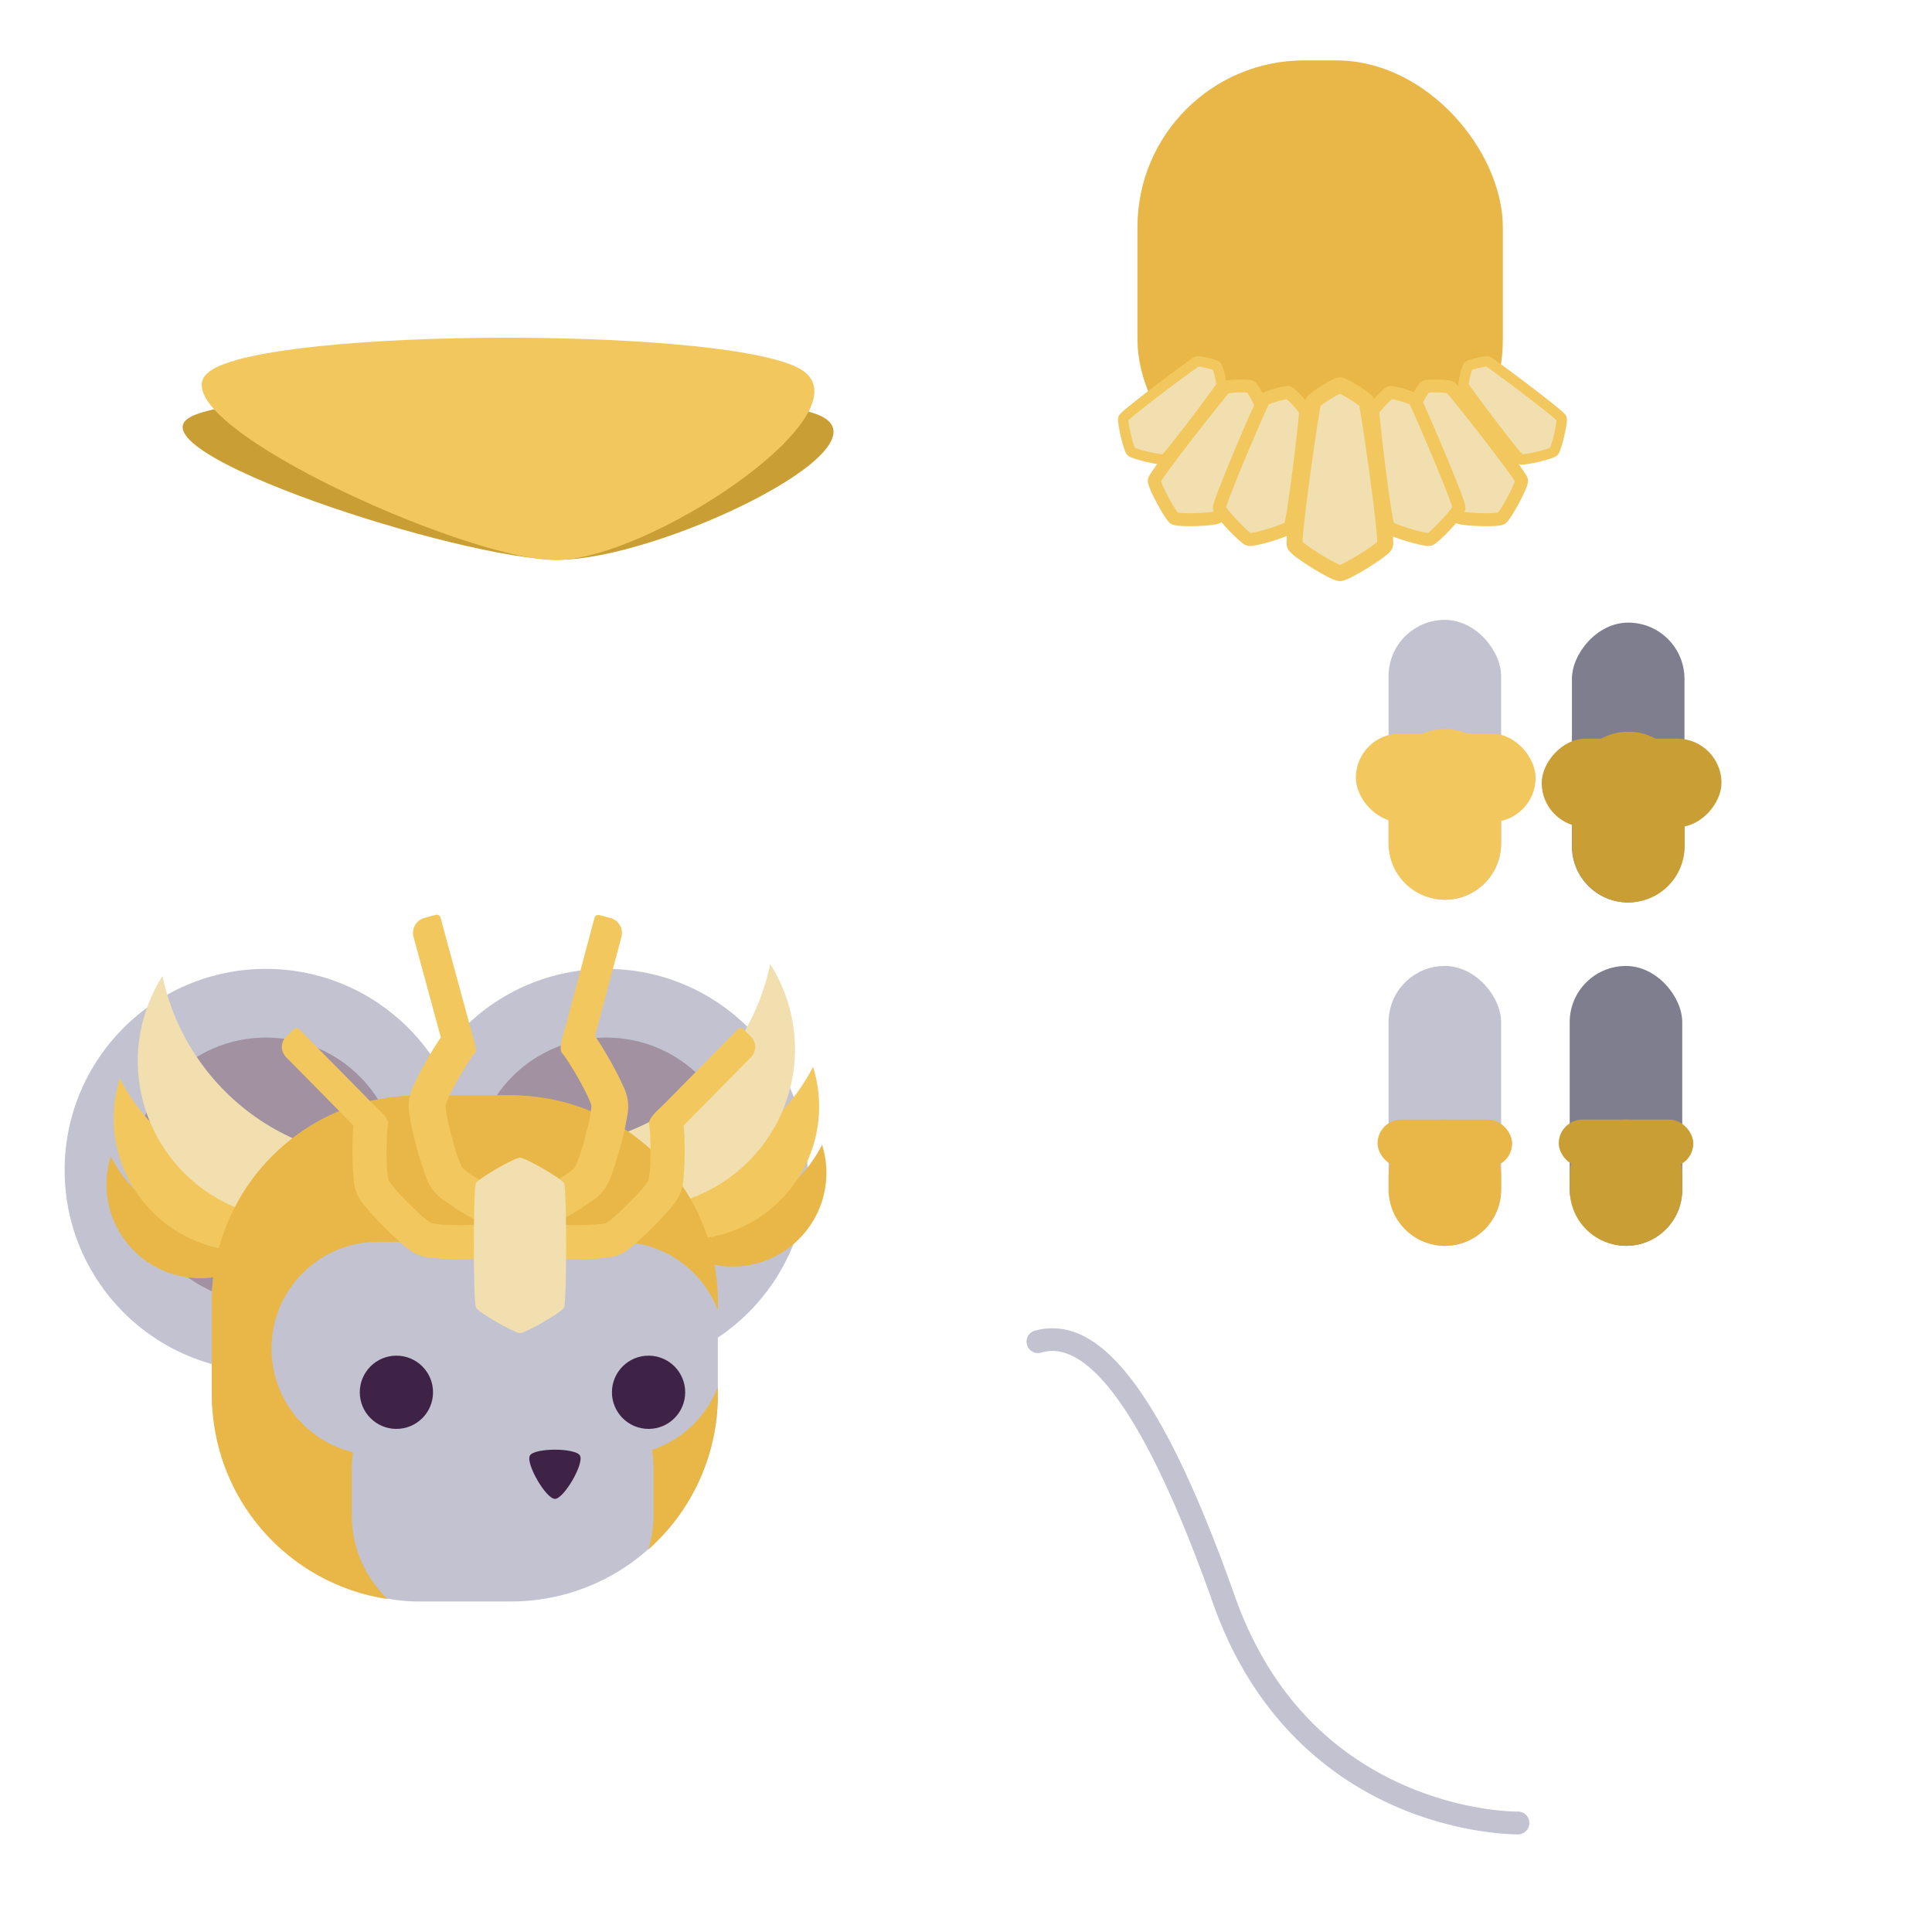 <?xml version="1.0" encoding="UTF-8" standalone="no"?>
<!-- Created with Inkscape (http://www.inkscape.org/) -->

<svg
   width="128"
   height="128"
   viewBox="0 0 33.867 33.867"
   version="1.1"
   id="svg1307"
   inkscape:version="1.2.1 (9c6d41e410, 2022-07-14)"
   sodipodi:docname="saint-virgo.svg"
   inkscape:export-filename="/home/henrique/Documents/projects/001 - Moon Cheeser/repo/source/actors/astromouse/sprites/cutout_body.png"
   inkscape:export-xdpi="96.000008"
   inkscape:export-ydpi="96.000008"
   xml:space="preserve"
   xmlns:inkscape="http://www.inkscape.org/namespaces/inkscape"
   xmlns:sodipodi="http://sodipodi.sourceforge.net/DTD/sodipodi-0.dtd"
   xmlns="http://www.w3.org/2000/svg"
   xmlns:svg="http://www.w3.org/2000/svg"
   xmlns:rdf="http://www.w3.org/1999/02/22-rdf-syntax-ns#"
   xmlns:cc="http://creativecommons.org/ns#"
   xmlns:dc="http://purl.org/dc/elements/1.1/"><defs
     id="defs1301"><inkscape:path-effect
       effect="skeletal"
       id="path-effect4454"
       is_visible="true"
       lpeversion="1"
       pattern="M 0,4.992 C 0,2.236 2.236,0 4.992,0 c 2.756,0 4.992,2.236 4.992,4.992 0,2.756 -2.236,4.992 -4.992,4.992 C 2.236,9.984 0,7.748 0,4.992 Z"
       copytype="single_stretched"
       prop_scale="0.133"
       scale_y_rel="false"
       spacing="0"
       normal_offset="0"
       tang_offset="0"
       prop_units="false"
       vertical_pattern="false"
       hide_knot="false"
       fuse_tolerance="0" /><inkscape:path-effect
       effect="skeletal"
       id="path-effect4448"
       is_visible="true"
       lpeversion="1"
       pattern="M 0,4.992 C 0,2.236 2.236,0 4.992,0 c 2.756,0 4.992,2.236 4.992,4.992 0,2.756 -2.236,4.992 -4.992,4.992 C 2.236,9.984 0,7.748 0,4.992 Z"
       copytype="single_stretched"
       prop_scale="0.133"
       scale_y_rel="false"
       spacing="0"
       normal_offset="0"
       tang_offset="0"
       prop_units="false"
       vertical_pattern="false"
       hide_knot="false"
       fuse_tolerance="0" /><inkscape:path-effect
       effect="powerstroke"
       id="path-effect4444"
       is_visible="true"
       lpeversion="1"
       offset_points="0.2,0.132 | 1.5,0.132 | 2.8,0.132"
       not_jump="false"
       sort_points="true"
       interpolator_type="CentripetalCatmullRom"
       interpolator_beta="0.2"
       start_linecap_type="zerowidth"
       linejoin_type="round"
       miter_limit="4"
       scale_width="1"
       end_linecap_type="zerowidth" /><inkscape:path-effect
       effect="powerstroke"
       id="path-effect2911"
       is_visible="true"
       lpeversion="1"
       offset_points="0.221,0.142 | 0.967,0.459 | 1.739,0.131"
       not_jump="false"
       sort_points="true"
       interpolator_type="CentripetalCatmullRom"
       interpolator_beta="0.2"
       start_linecap_type="zerowidth"
       linejoin_type="round"
       miter_limit="4"
       scale_width="1"
       end_linecap_type="zerowidth" /><inkscape:path-effect
       effect="powerstroke"
       id="path-effect6307"
       is_visible="true"
       lpeversion="1"
       offset_points="0.375,0.829 | 1.018,0.619 | 1.547,0.175"
       not_jump="false"
       sort_points="true"
       interpolator_type="CentripetalCatmullRom"
       interpolator_beta="0.2"
       start_linecap_type="zerowidth"
       linejoin_type="round"
       miter_limit="4"
       scale_width="1"
       end_linecap_type="zerowidth" /><inkscape:path-effect
       effect="powerstroke"
       id="path-effect6303"
       is_visible="true"
       lpeversion="1"
       offset_points="0.375,0.899 | 1.018,0.671 | 1.547,0.189"
       not_jump="false"
       sort_points="true"
       interpolator_type="CentripetalCatmullRom"
       interpolator_beta="0.2"
       start_linecap_type="zerowidth"
       linejoin_type="round"
       miter_limit="4"
       scale_width="1"
       end_linecap_type="zerowidth" /><inkscape:path-effect
       effect="powerstroke"
       id="path-effect6299"
       is_visible="true"
       lpeversion="1"
       offset_points="0.375,0.983 | 1.018,0.734 | 1.547,0.207"
       not_jump="false"
       sort_points="true"
       interpolator_type="CentripetalCatmullRom"
       interpolator_beta="0.2"
       start_linecap_type="zerowidth"
       linejoin_type="round"
       miter_limit="4"
       scale_width="1"
       end_linecap_type="zerowidth" /><inkscape:path-effect
       effect="powerstroke"
       id="path-effect6295"
       is_visible="true"
       lpeversion="1"
       offset_points="0.375,0.983 | 1.018,0.734 | 1.547,0.207"
       not_jump="false"
       sort_points="true"
       interpolator_type="CentripetalCatmullRom"
       interpolator_beta="0.2"
       start_linecap_type="zerowidth"
       linejoin_type="round"
       miter_limit="4"
       scale_width="1"
       end_linecap_type="zerowidth" /><inkscape:path-effect
       effect="powerstroke"
       id="path-effect6291"
       is_visible="true"
       lpeversion="1"
       offset_points="0.375,0.907 | 1.018,0.678 | 1.547,0.191"
       not_jump="false"
       sort_points="true"
       interpolator_type="CentripetalCatmullRom"
       interpolator_beta="0.2"
       start_linecap_type="zerowidth"
       linejoin_type="round"
       miter_limit="4"
       scale_width="1"
       end_linecap_type="zerowidth" /><inkscape:path-effect
       effect="powerstroke"
       id="path-effect6193"
       is_visible="true"
       lpeversion="1"
       offset_points="0.375,0.829 | 1.018,0.619 | 1.547,0.175"
       not_jump="false"
       sort_points="true"
       interpolator_type="CentripetalCatmullRom"
       interpolator_beta="0.2"
       start_linecap_type="zerowidth"
       linejoin_type="round"
       miter_limit="4"
       scale_width="1"
       end_linecap_type="zerowidth" /><inkscape:path-effect
       effect="powerstroke"
       id="path-effect6189"
       is_visible="true"
       lpeversion="1"
       offset_points="0.375,0.899 | 1.018,0.671 | 1.547,0.189"
       not_jump="false"
       sort_points="true"
       interpolator_type="CentripetalCatmullRom"
       interpolator_beta="0.2"
       start_linecap_type="zerowidth"
       linejoin_type="round"
       miter_limit="4"
       scale_width="1"
       end_linecap_type="zerowidth" /><inkscape:path-effect
       effect="powerstroke"
       id="path-effect6185"
       is_visible="true"
       lpeversion="1"
       offset_points="0.375,0.983 | 1.018,0.734 | 1.547,0.207"
       not_jump="false"
       sort_points="true"
       interpolator_type="CentripetalCatmullRom"
       interpolator_beta="0.2"
       start_linecap_type="zerowidth"
       linejoin_type="round"
       miter_limit="4"
       scale_width="1"
       end_linecap_type="zerowidth" /><inkscape:path-effect
       effect="powerstroke"
       id="path-effect6181"
       is_visible="true"
       lpeversion="1"
       offset_points="0.375,0.983 | 1.018,0.734 | 1.547,0.207"
       not_jump="false"
       sort_points="true"
       interpolator_type="CentripetalCatmullRom"
       interpolator_beta="0.2"
       start_linecap_type="zerowidth"
       linejoin_type="round"
       miter_limit="4"
       scale_width="1"
       end_linecap_type="zerowidth" /><inkscape:path-effect
       effect="powerstroke"
       id="path-effect6177"
       is_visible="true"
       lpeversion="1"
       offset_points="0.375,0.907 | 1.018,0.678 | 1.547,0.191"
       not_jump="false"
       sort_points="true"
       interpolator_type="CentripetalCatmullRom"
       interpolator_beta="0.2"
       start_linecap_type="zerowidth"
       linejoin_type="round"
       miter_limit="4"
       scale_width="1"
       end_linecap_type="zerowidth" /><inkscape:path-effect
       effect="powerstroke"
       id="path-effect13270"
       is_visible="true"
       lpeversion="1"
       offset_points="0.246,0.883"
       not_jump="false"
       sort_points="true"
       interpolator_type="CubicBezierJohan"
       interpolator_beta="0.2"
       start_linecap_type="zerowidth"
       linejoin_type="extrp_arc"
       miter_limit="4"
       scale_width="1"
       end_linecap_type="zerowidth" /><inkscape:path-effect
       effect="powerstroke"
       id="path-effect13262"
       is_visible="true"
       lpeversion="1"
       offset_points="0.246,0.883"
       not_jump="false"
       sort_points="true"
       interpolator_type="CubicBezierJohan"
       interpolator_beta="0.2"
       start_linecap_type="zerowidth"
       linejoin_type="extrp_arc"
       miter_limit="4"
       scale_width="1"
       end_linecap_type="zerowidth" /><inkscape:path-effect
       effect="powerstroke"
       id="path-effect3857"
       is_visible="true"
       lpeversion="1"
       offset_points="0,0.883"
       not_jump="false"
       sort_points="true"
       interpolator_type="CubicBezierJohan"
       interpolator_beta="0.2"
       start_linecap_type="zerowidth"
       linejoin_type="extrp_arc"
       miter_limit="4"
       scale_width="1"
       end_linecap_type="zerowidth" /><inkscape:path-effect
       effect="fillet_chamfer"
       id="path-effect3427"
       is_visible="true"
       lpeversion="1"
       nodesatellites_param="F,0,0,1,0,0,0,1 @ F,0,0,1,0,0,0,1 @ F,0,0,1,0,0.579,0,1 @ F,0,0,1,0,0,0,1"
       unit="px"
       method="auto"
       mode="F"
       radius="0"
       chamfer_steps="1"
       flexible="false"
       use_knot_distance="true"
       apply_no_radius="true"
       apply_with_radius="true"
       only_selected="false"
       hide_knots="false" /><inkscape:path-effect
       effect="fillet_chamfer"
       id="path-effect3421"
       is_visible="true"
       lpeversion="1"
       nodesatellites_param="F,0,0,1,0,0,0,1 @ F,0,0,1,0,0,0,1 @ F,0,0,1,0,0.579,0,1 @ F,0,0,1,0,0,0,1"
       unit="px"
       method="auto"
       mode="F"
       radius="0"
       chamfer_steps="1"
       flexible="false"
       use_knot_distance="true"
       apply_no_radius="true"
       apply_with_radius="true"
       only_selected="false"
       hide_knots="false" /><inkscape:path-effect
       effect="fillet_chamfer"
       id="path-effect3413"
       is_visible="true"
       lpeversion="1"
       nodesatellites_param="F,0,0,1,0,0,0,1 @ F,0,0,1,0,0,0,1 @ F,0,0,1,0,0,0,1 @ F,0,0,1,0,0,0,1 @ F,0,0,1,0,0.686,0,1 @ F,0,0,1,0,0,0,1"
       unit="px"
       method="auto"
       mode="F"
       radius="0"
       chamfer_steps="1"
       flexible="false"
       use_knot_distance="true"
       apply_no_radius="true"
       apply_with_radius="true"
       only_selected="false"
       hide_knots="false" /><inkscape:path-effect
       effect="powerstroke"
       id="path-effect1497"
       is_visible="true"
       lpeversion="1"
       offset_points="0.246,0.883"
       not_jump="false"
       sort_points="true"
       interpolator_type="CubicBezierJohan"
       interpolator_beta="0.2"
       start_linecap_type="zerowidth"
       linejoin_type="extrp_arc"
       miter_limit="4"
       scale_width="1"
       end_linecap_type="zerowidth" /><inkscape:path-effect
       effect="powerstroke"
       id="path-effect406"
       is_visible="true"
       lpeversion="1"
       offset_points="0.246,0.883"
       not_jump="false"
       sort_points="true"
       interpolator_type="CubicBezierJohan"
       interpolator_beta="0.2"
       start_linecap_type="zerowidth"
       linejoin_type="extrp_arc"
       miter_limit="4"
       scale_width="1"
       end_linecap_type="zerowidth" /><inkscape:path-effect
       effect="skeletal"
       id="path-effect402"
       is_visible="true"
       lpeversion="1"
       pattern="M 0,4.992 C 0,2.236 2.236,0 4.992,0 c 2.756,0 4.992,2.236 4.992,4.992 0,2.756 -2.236,4.992 -4.992,4.992 C 2.236,9.984 0,7.748 0,4.992 Z"
       copytype="single_stretched"
       prop_scale="0.063"
       scale_y_rel="false"
       spacing="0"
       normal_offset="0"
       tang_offset="0"
       prop_units="false"
       vertical_pattern="false"
       hide_knot="false"
       fuse_tolerance="0" /><inkscape:path-effect
       effect="powerstroke"
       id="path-effect126865"
       is_visible="true"
       lpeversion="1"
       offset_points="0.366,0.658 | 0.737,1.539 | 0.914,0.738"
       not_jump="false"
       sort_points="true"
       interpolator_type="CentripetalCatmullRom"
       interpolator_beta="0.2"
       start_linecap_type="zerowidth"
       linejoin_type="round"
       miter_limit="4"
       scale_width="1"
       end_linecap_type="zerowidth" /><inkscape:path-effect
       effect="skeletal"
       id="path-effect114945"
       is_visible="true"
       lpeversion="1"
       pattern="M 0,4.992 C 0,2.236 2.236,0 4.992,0 c 2.756,0 4.992,2.236 4.992,4.992 0,2.756 -2.236,4.992 -4.992,4.992 C 2.236,9.984 0,7.748 0,4.992 Z"
       copytype="single_stretched"
       prop_scale="1"
       scale_y_rel="false"
       spacing="0"
       normal_offset="0"
       tang_offset="0"
       prop_units="false"
       vertical_pattern="false"
       hide_knot="false"
       fuse_tolerance="0" /><inkscape:path-effect
       effect="skeletal"
       id="path-effect95947"
       is_visible="true"
       lpeversion="1"
       pattern="M 0,4.992 C 0,2.236 2.236,0 4.992,0 c 2.756,0 4.992,2.236 4.992,4.992 0,2.756 -2.236,4.992 -4.992,4.992 C 2.236,9.984 0,7.748 0,4.992 Z"
       copytype="single_stretched"
       prop_scale="1"
       scale_y_rel="false"
       spacing="0"
       normal_offset="0"
       tang_offset="0"
       prop_units="false"
       vertical_pattern="false"
       hide_knot="false"
       fuse_tolerance="0" /><inkscape:path-effect
       effect="skeletal"
       id="path-effect91934"
       is_visible="true"
       lpeversion="1"
       pattern="M 0,4.992 C 0,2.236 2.236,0 4.992,0 c 2.756,0 4.992,2.236 4.992,4.992 0,2.756 -2.236,4.992 -4.992,4.992 C 2.236,9.984 0,7.748 0,4.992 Z"
       copytype="single_stretched"
       prop_scale="1"
       scale_y_rel="false"
       spacing="0"
       normal_offset="0"
       tang_offset="0"
       prop_units="false"
       vertical_pattern="false"
       hide_knot="false"
       fuse_tolerance="0" /><inkscape:path-effect
       effect="skeletal"
       id="path-effect91930"
       is_visible="true"
       lpeversion="1"
       pattern="M 0,4.992 C 0,2.236 2.236,0 4.992,0 c 2.756,0 4.992,2.236 4.992,4.992 0,2.756 -2.236,4.992 -4.992,4.992 C 2.236,9.984 0,7.748 0,4.992 Z"
       copytype="single_stretched"
       prop_scale="1"
       scale_y_rel="false"
       spacing="0"
       normal_offset="0"
       tang_offset="0"
       prop_units="false"
       vertical_pattern="false"
       hide_knot="false"
       fuse_tolerance="0" /><inkscape:path-effect
       effect="skeletal"
       id="path-effect91926"
       is_visible="true"
       lpeversion="1"
       pattern="M 0,4.992 C 0,2.236 2.236,0 4.992,0 c 2.756,0 4.992,2.236 4.992,4.992 0,2.756 -2.236,4.992 -4.992,4.992 C 2.236,9.984 0,7.748 0,4.992 Z"
       copytype="single_stretched"
       prop_scale="1"
       scale_y_rel="false"
       spacing="0"
       normal_offset="0"
       tang_offset="0"
       prop_units="false"
       vertical_pattern="false"
       hide_knot="false"
       fuse_tolerance="0" /><inkscape:path-effect
       effect="powerstroke"
       id="path-effect934"
       is_visible="true"
       lpeversion="1"
       offset_points="0.375,0.907 | 1.018,0.678 | 1.547,0.191"
       not_jump="false"
       sort_points="true"
       interpolator_type="CentripetalCatmullRom"
       interpolator_beta="0.2"
       start_linecap_type="zerowidth"
       linejoin_type="round"
       miter_limit="4"
       scale_width="1"
       end_linecap_type="zerowidth" /><inkscape:path-effect
       effect="powerstroke"
       id="path-effect1216"
       is_visible="true"
       lpeversion="1"
       offset_points="0.375,0.983 | 1.018,0.734 | 1.547,0.207"
       not_jump="false"
       sort_points="true"
       interpolator_type="CentripetalCatmullRom"
       interpolator_beta="0.2"
       start_linecap_type="zerowidth"
       linejoin_type="round"
       miter_limit="4"
       scale_width="1"
       end_linecap_type="zerowidth" /><inkscape:path-effect
       effect="powerstroke"
       id="path-effect1222"
       is_visible="true"
       lpeversion="1"
       offset_points="0.375,0.983 | 1.018,0.734 | 1.547,0.207"
       not_jump="false"
       sort_points="true"
       interpolator_type="CentripetalCatmullRom"
       interpolator_beta="0.2"
       start_linecap_type="zerowidth"
       linejoin_type="round"
       miter_limit="4"
       scale_width="1"
       end_linecap_type="zerowidth" /><inkscape:path-effect
       effect="powerstroke"
       id="path-effect1234"
       is_visible="true"
       lpeversion="1"
       offset_points="0.375,0.899 | 1.018,0.671 | 1.547,0.189"
       not_jump="false"
       sort_points="true"
       interpolator_type="CentripetalCatmullRom"
       interpolator_beta="0.2"
       start_linecap_type="zerowidth"
       linejoin_type="round"
       miter_limit="4"
       scale_width="1"
       end_linecap_type="zerowidth" /><inkscape:path-effect
       effect="powerstroke"
       id="path-effect1240"
       is_visible="true"
       lpeversion="1"
       offset_points="0.375,0.829 | 1.018,0.619 | 1.547,0.175"
       not_jump="false"
       sort_points="true"
       interpolator_type="CentripetalCatmullRom"
       interpolator_beta="0.2"
       start_linecap_type="zerowidth"
       linejoin_type="round"
       miter_limit="4"
       scale_width="1"
       end_linecap_type="zerowidth" /></defs><sodipodi:namedview
     id="base"
     pagecolor="#282828"
     bordercolor="#666666"
     borderopacity="1.0"
     inkscape:pageopacity="0"
     inkscape:pageshadow="2"
     inkscape:zoom="3.959798"
     inkscape:cx="-18.182746"
     inkscape:cy="66.796337"
     inkscape:document-units="mm"
     inkscape:current-layer="layer1"
     showgrid="true"
     inkscape:window-width="1920"
     inkscape:window-height="1022"
     inkscape:window-x="0"
     inkscape:window-y="30"
     inkscape:window-maximized="1"
     units="px"
     inkscape:snap-bbox="true"
     inkscape:bbox-nodes="true"
     inkscape:snap-page="true"
     inkscape:snap-nodes="true"
     inkscape:bbox-paths="false"
     inkscape:snap-global="false"
     inkscape:snap-bbox-midpoints="false"
     inkscape:snap-others="false"
     showguides="true"
     inkscape:guide-bbox="true"
     inkscape:snap-grids="false"
     inkscape:snap-to-guides="true"
     inkscape:pagecheckerboard="0"
     inkscape:object-paths="true"
     inkscape:snap-intersection-paths="true"
     inkscape:snap-smooth-nodes="true"
     inkscape:snap-midpoints="true"
     inkscape:showpageshadow="0"
     inkscape:deskcolor="#282828"><inkscape:grid
       type="xygrid"
       id="grid883"
       empspacing="4" /><sodipodi:guide
       position="33.867,50.8"
       orientation="1,0"
       id="guide877"
       inkscape:locked="false" /></sodipodi:namedview><g
     inkscape:label="Layer 1"
     inkscape:groupmode="layer"
     id="layer1"
     transform="translate(0,-263.133)"><g
       id="g8585"
       transform="translate(26.618,-19.035)"><rect
         style="fill:#e8b747;fill-opacity:1;stroke:none;stroke-width:0.399;stroke-linecap:square;stroke-linejoin:bevel;stroke-miterlimit:4;stroke-dasharray:none;stroke-dashoffset:0;stroke-opacity:0.979;paint-order:normal"
         id="rect8558"
         width="6.405"
         height="7.813"
         x="-6.679"
         y="283.227"
         ry="2.921" /><g
         id="g8574"
         transform="matrix(0.896,0,0,0.896,9.407,26.522)"><path
           id="path8560"
           style="fill:#f2dfaf;fill-opacity:1;stroke:#f2c85e;stroke-width:0.202;stroke-linecap:round;stroke-linejoin:round;stroke-dasharray:none;stroke-opacity:1;paint-order:fill markers stroke;stop-color:#000000"
           d="m -18.076,294.153 c 0.051,0.051 0.578,0.175 0.65,0.153 0.073,-0.022 1.101,-1.399 1.114,-1.442 0.013,-0.043 -0.06,-0.354 -0.091,-0.384 -0.03,-0.03 -0.341,-0.103 -0.385,-0.09 -0.043,0.013 -1.421,1.041 -1.442,1.114 -0.022,0.073 0.102,0.599 0.153,0.65 z"
           sodipodi:nodetypes="sssssss" /><path
           id="path8562"
           style="fill:#f2dfaf;fill-opacity:1;stroke:#f2c85e;stroke-width:0.313;stroke-linecap:round;stroke-linejoin:round;stroke-dasharray:none;stroke-opacity:1;paint-order:fill markers stroke;stop-color:#000000"
           d="m -13.991,296.532 c -0.112,0 -0.826,-0.442 -0.882,-0.546 -0.056,-0.104 0.327,-2.743 0.36,-2.805 0.033,-0.061 0.455,-0.323 0.521,-0.323 0.066,0 0.488,0.261 0.521,0.323 0.033,0.061 0.416,2.701 0.36,2.805 -0.056,0.104 -0.77,0.546 -0.882,0.546 z"
           sodipodi:nodetypes="sssssss" /><path
           id="path8564"
           style="fill:#f2dfaf;fill-opacity:1;stroke:#f2c85e;stroke-width:0.254;stroke-linecap:round;stroke-linejoin:round;stroke-dasharray:none;stroke-opacity:1;paint-order:fill markers stroke;stop-color:#000000"
           d="m -10.834,295.462 c -0.079,0.045 -0.758,0.025 -0.84,-0.026 -0.081,-0.05 -0.882,-2.058 -0.883,-2.114 -0.002,-0.056 0.189,-0.411 0.235,-0.437 0.046,-0.027 0.448,-0.015 0.496,0.015 0.048,0.03 1.386,1.727 1.389,1.822 0.003,0.096 -0.319,0.695 -0.398,0.74 z"
           sodipodi:nodetypes="sssssss" /><path
           id="path8566"
           style="fill:#f2dfaf;fill-opacity:1;stroke:#f2c85e;stroke-width:0.254;stroke-linecap:round;stroke-linejoin:round;stroke-dasharray:none;stroke-opacity:1;paint-order:fill markers stroke;stop-color:#000000"
           d="m -17.228,295.462 c 0.079,0.045 0.758,0.025 0.84,-0.026 0.081,-0.05 0.882,-2.058 0.883,-2.114 0.002,-0.056 -0.189,-0.411 -0.235,-0.437 -0.046,-0.027 -0.448,-0.015 -0.496,0.015 -0.048,0.03 -1.386,1.727 -1.389,1.822 -0.003,0.096 0.319,0.695 0.398,0.74 z"
           sodipodi:nodetypes="sssssss" /><path
           id="path8568"
           style="fill:#f2dfaf;fill-opacity:1;stroke:#f2c85e;stroke-width:0.254;stroke-linecap:round;stroke-linejoin:round;stroke-dasharray:none;stroke-opacity:1;paint-order:fill markers stroke;stop-color:#000000"
           d="m -15.774,295.873 c 0.088,0.024 0.739,-0.173 0.804,-0.242 0.066,-0.07 0.319,-2.216 0.306,-2.271 -0.013,-0.055 -0.288,-0.348 -0.34,-0.362 -0.052,-0.014 -0.437,0.102 -0.476,0.143 -0.039,0.041 -0.892,2.027 -0.87,2.12 0.022,0.093 0.488,0.588 0.576,0.612 z"
           sodipodi:nodetypes="sssssss" /><path
           id="path8570"
           style="fill:#f2dfaf;fill-opacity:1;stroke:#f2c85e;stroke-width:0.254;stroke-linecap:round;stroke-linejoin:round;stroke-dasharray:none;stroke-opacity:1;paint-order:fill markers stroke;stop-color:#000000"
           d="m -12.238,295.873 c -0.088,0.024 -0.739,-0.173 -0.804,-0.242 -0.066,-0.07 -0.319,-2.216 -0.306,-2.271 0.013,-0.055 0.288,-0.348 0.34,-0.362 0.052,-0.014 0.437,0.102 0.476,0.143 0.039,0.041 0.892,2.027 0.87,2.12 -0.022,0.093 -0.488,0.588 -0.576,0.612 z"
           sodipodi:nodetypes="sssssss" /><path
           id="path8572"
           style="fill:#f2dfaf;fill-opacity:1;stroke:#f2c85e;stroke-width:0.202;stroke-linecap:round;stroke-linejoin:round;stroke-dasharray:none;stroke-opacity:1;paint-order:fill markers stroke;stop-color:#000000"
           d="m -9.809,294.153 c -0.051,0.051 -0.578,0.175 -0.65,0.153 -0.073,-0.022 -1.101,-1.399 -1.114,-1.442 -0.013,-0.043 0.06,-0.354 0.091,-0.384 0.03,-0.03 0.341,-0.103 0.385,-0.09 0.043,0.013 1.421,1.041 1.442,1.114 0.022,0.073 -0.102,0.599 -0.153,0.65 z"
           sodipodi:nodetypes="sssssss" /></g></g><path
       id="path8418"
       style="fill:#c99f35;fill-opacity:1;stroke-width:0.34;stroke-linecap:round;stroke-linejoin:round;paint-order:fill markers stroke;stop-color:#000000"
       inkscape:transform-center-y="0.2075678"
       d="m 9.79,272.945 c -1.726,0 -7.557,-1.904 -6.449,-2.504 1.108,-0.6 9.972,-0.6 11.08,0 1.108,0.6 -2.905,2.504 -4.631,2.504 z"
       sodipodi:nodetypes="zssz" /><rect
       style="fill:#c2c2d1;fill-opacity:1;stroke:none;stroke-width:0.401;stroke-linecap:square;stroke-linejoin:bevel;stroke-miterlimit:4;stroke-dasharray:none;stroke-dashoffset:0;stroke-opacity:0.979;paint-order:normal"
       id="rect144670"
       width="1.973"
       height="4.906"
       x="24.341"
       y="280.066"
       ry="0.986" /><rect
       ry="0.986"
       y="273.999"
       x="24.341"
       height="4.906"
       width="1.973"
       id="rect144623"
       style="fill:#c2c2d1;fill-opacity:1;stroke:none;stroke-width:0.401;stroke-linecap:square;stroke-linejoin:bevel;stroke-miterlimit:4;stroke-dasharray:none;stroke-dashoffset:0;stroke-opacity:0.979;paint-order:normal" /><rect
       transform="scale(-1,1)"
       style="fill:#7e7e8f;fill-opacity:1;stroke:none;stroke-width:0.401;stroke-linecap:square;stroke-linejoin:bevel;stroke-miterlimit:4;stroke-dasharray:none;stroke-dashoffset:0;stroke-opacity:0.979;paint-order:normal"
       id="rect144625"
       width="1.973"
       height="4.906"
       x="-29.528"
       y="274.047"
       ry="0.986" /><rect
       ry="0.986"
       y="280.066"
       x="27.516"
       height="4.906"
       width="1.973"
       id="rect144682"
       style="fill:#7e7e8f;fill-opacity:1;stroke:none;stroke-width:0.401;stroke-linecap:square;stroke-linejoin:bevel;stroke-miterlimit:4;stroke-dasharray:none;stroke-dashoffset:0;stroke-opacity:0.979;paint-order:normal" /><path
       style="color:#000000;fill:#c2c2d1;fill-opacity:1;stroke-linecap:round;-inkscape-stroke:none"
       d="m 18.141,286.459 a 0.2,0.2 0 0 0 -0.139,0.246 0.2,0.2 0 0 0 0.248,0.139 c 0.161,-0.046 0.321,-0.043 0.516,0.043 0.195,0.086 0.424,0.265 0.68,0.58 0.512,0.631 1.122,1.804 1.82,3.777 0.721,2.037 2.061,3.062 3.213,3.561 1.152,0.499 2.133,0.484 2.133,0.484 a 0.2,0.2 0 0 0 0.197,-0.203 0.2,0.2 0 0 0 -0.203,-0.197 c 0,0 -0.893,0.014 -1.967,-0.451 -1.074,-0.465 -2.311,-1.397 -2.994,-3.328 -0.706,-1.995 -1.323,-3.198 -1.889,-3.895 -0.283,-0.348 -0.555,-0.572 -0.828,-0.693 -0.273,-0.121 -0.546,-0.131 -0.787,-0.062 z"
       id="path870" /><g
       id="g12926"
       transform="translate(31.994,-14.878)"><path
         id="path12920"
         style="fill:#c99f35;fill-opacity:1;stroke-width:0.401;stroke-linecap:square;stroke-linejoin:bevel;stroke-opacity:0.979"
         d="m -3.45,290.837 c -0.546,-1e-5 -0.986,0.44 -0.986,0.986 l -1.4e-6,1.021 c 2.5e-6,0.546 0.44,0.986 0.986,0.986 0.546,-1e-5 0.986,-0.44 0.986,-0.986 l 1.3e-6,-1.021 c -2.5e-6,-0.546 -0.44,-0.986 -0.986,-0.986 z"
         sodipodi:nodetypes="sssssss" /><rect
         style="fill:#c99f35;fill-opacity:1;stroke-width:1.587;stroke-linecap:round;stroke-linejoin:round;paint-order:fill markers stroke"
         id="rect12922"
         width="3.152"
         height="1.552"
         x="1.817"
         y="290.959"
         ry="0.776"
         transform="scale(-1,1)" /></g><path
       id="path12938"
       style="fill:#f2c85e;fill-opacity:1;stroke-width:0.401;stroke-linecap:square;stroke-linejoin:bevel;stroke-opacity:0.979"
       d="m 25.327,275.912 c 0.546,0 0.986,0.44 0.986,0.986 l 1e-6,1.021 c -2e-6,0.546 -0.44,0.986 -0.986,0.986 -0.546,0 -0.986,-0.44 -0.986,-0.986 l -2e-6,-1.021 c 3e-6,-0.546 0.44,-0.986 0.986,-0.986 z"
       sodipodi:nodetypes="sssssss" /><rect
       style="fill:#f2c85e;fill-opacity:1;stroke-width:1.587;stroke-linecap:round;stroke-linejoin:round;paint-order:fill markers stroke"
       id="rect12940"
       width="3.152"
       height="1.552"
       x="23.767"
       y="275.991"
       ry="0.776" /><path
       id="path13051"
       style="fill:#e8b747;fill-opacity:1;stroke-width:0.401;stroke-linecap:square;stroke-linejoin:bevel;stroke-opacity:0.979"
       d="m 25.328,282.759 c 0.546,0 0.986,0.44 0.986,0.986 v 0.241 c 0,0.546 -0.44,0.986 -0.986,0.986 -0.546,0 -0.986,-0.44 -0.986,-0.986 v -0.241 c 0,-0.546 0.44,-0.986 0.986,-0.986 z"
       sodipodi:nodetypes="sssssss" /><rect
       style="fill:#e8b747;fill-opacity:1;stroke-width:1.587;stroke-linecap:round;stroke-linejoin:round;paint-order:fill markers stroke"
       id="rect13053"
       width="2.359"
       height="0.833"
       x="24.148"
       y="282.759"
       ry="0.417" /><g
       id="g13068"
       transform="translate(31.372,-11.33)"><rect
         style="fill:#c99f35;fill-opacity:1;stroke-width:1.587;stroke-linecap:round;stroke-linejoin:round;paint-order:fill markers stroke"
         id="rect13062"
         width="2.359"
         height="0.833"
         x="-4.048"
         y="294.089"
         ry="0.417" /><path
         id="path13064"
         style="fill:#c99f35;fill-opacity:1;stroke-width:0.401;stroke-linecap:square;stroke-linejoin:bevel;stroke-opacity:0.979"
         d="m -2.869,294.089 c 0.546,0 0.986,0.44 0.986,0.986 v 0.241 c 0,0.546 -0.44,0.986 -0.986,0.986 -0.546,0 -0.986,-0.44 -0.986,-0.986 v -0.241 c 0,-0.546 0.44,-0.986 0.986,-0.986 z"
         sodipodi:nodetypes="sssssss" /></g><rect
       ry="0.983"
       y="292.953"
       x="-13.554"
       height="4.889"
       width="1.966"
       id="rect1181-3"
       style="fill:#7e7e8f;fill-opacity:1;stroke:none;stroke-width:0.399;stroke-linecap:square;stroke-linejoin:bevel;stroke-miterlimit:4;stroke-dasharray:none;stroke-dashoffset:0;stroke-opacity:0.979;paint-order:normal" /><rect
       style="fill:#c99f35;fill-opacity:1;stroke-width:1.582;stroke-linecap:round;stroke-linejoin:round;paint-order:fill markers stroke"
       id="rect3127"
       width="2.35"
       height="0.83"
       x="-13.746"
       y="295.636"
       ry="0.415" /><rect
       style="fill:#c2c2d1;fill-opacity:1;stroke:none;stroke-width:0.399;stroke-linecap:square;stroke-linejoin:bevel;stroke-miterlimit:4;stroke-dasharray:none;stroke-dashoffset:0;stroke-opacity:0.979;paint-order:normal"
       id="rect140737-0"
       width="1.966"
       height="4.889"
       x="-16.578"
       y="292.953"
       ry="0.983" /><path
       id="rect2411"
       style="fill:#e8b747;fill-opacity:1;stroke-width:0.399;stroke-linecap:square;stroke-linejoin:bevel;stroke-opacity:0.979"
       d="m -15.595,295.636 c 0.545,0 0.983,0.438 0.983,0.983 v 0.24 c 0,0.545 -0.438,0.983 -0.983,0.983 -0.545,0 -0.983,-0.438 -0.983,-0.983 v -0.24 c 0,-0.545 0.438,-0.983 0.983,-0.983 z"
       sodipodi:nodetypes="sssssss" /><path
       style="fill:none;stroke:#c2c2d1;stroke-width:0.399;stroke-linecap:round;stroke-linejoin:miter;stroke-miterlimit:4;stroke-dasharray:none;stroke-opacity:1"
       d="m -15.236,292.912 c 0,0 -3.737,0.057 -5.137,-3.899 -1.4,-3.955 -2.447,-4.738 -3.25,-4.511"
       id="path1179-5"
       inkscape:connector-curvature="0"
       inkscape:transform-center-x="31.376121"
       inkscape:transform-center-y="-50.530738" /><rect
       transform="matrix(-0.866,0.5,0.5,0.866,0,0)"
       style="fill:#7e7e8f;fill-opacity:1;stroke:none;stroke-width:0.399;stroke-linecap:square;stroke-linejoin:bevel;stroke-miterlimit:4;stroke-dasharray:none;stroke-dashoffset:0;stroke-opacity:0.979;paint-order:normal"
       id="rect1183-8"
       width="1.966"
       height="4.889"
       x="154.548"
       y="244.373"
       ry="0.983" /><rect
       ry="0.983"
       y="244.373"
       x="154.548"
       height="4.889"
       width="1.966"
       id="rect2623"
       style="fill:#c2c2d1;fill-opacity:1;stroke:none;stroke-width:0.399;stroke-linecap:square;stroke-linejoin:bevel;stroke-miterlimit:4;stroke-dasharray:none;stroke-dashoffset:0;stroke-opacity:0.979;paint-order:normal"
       transform="matrix(-0.866,0.5,0.5,0.866,0,0)" /><path
       id="path2625"
       style="fill:#c99f35;fill-opacity:1;stroke-width:0.399;stroke-linecap:square;stroke-linejoin:bevel;stroke-opacity:0.979"
       d="m -11.554,291.05 c -0.472,0.272 -0.632,0.871 -0.36,1.343 l 0.509,0.881 c 0.272,0.472 0.871,0.632 1.343,0.36 0.472,-0.272 0.632,-0.871 0.36,-1.343 l -0.509,-0.881 c -0.272,-0.472 -0.871,-0.632 -1.343,-0.36 z"
       sodipodi:nodetypes="sssssss" /><rect
       style="fill:#c99f35;fill-opacity:1;stroke-width:1.582;stroke-linecap:round;stroke-linejoin:round;paint-order:fill markers stroke"
       id="rect3107"
       width="3.141"
       height="1.546"
       x="153.904"
       y="246.4"
       ry="0.773"
       transform="matrix(-0.866,0.5,0.5,0.866,0,0)" /><path
       id="rect3247"
       style="fill:#d6a839;fill-opacity:1;stroke-width:1.576;stroke-linecap:round;stroke-linejoin:round;paint-order:fill markers stroke"
       d="m -10.941,282.256 -0.918,3.104 c -0.12,0.404 -0.546,0.651 -0.956,0.552 l -0.534,-0.128 c -0.41,-0.098 -0.644,-0.503 -0.524,-0.907 l 0.918,-3.104 c 0.12,-0.404 0.546,-0.651 0.956,-0.552 l 0.534,0.128 c 0.41,0.098 0.644,0.503 0.524,0.907 z" /><rect
       ry="0.983"
       y="258.683"
       x="129.762"
       height="4.889"
       width="1.966"
       id="rect1203-5"
       style="fill:#c2c2d1;fill-opacity:1;stroke:none;stroke-width:0.399;stroke-linecap:square;stroke-linejoin:bevel;stroke-miterlimit:4;stroke-dasharray:none;stroke-dashoffset:0;stroke-opacity:0.979;paint-order:normal"
       transform="rotate(30)" /><rect
       style="fill:#e8b747;fill-opacity:1;stroke-width:1.582;stroke-linecap:round;stroke-linejoin:round;paint-order:fill markers stroke"
       id="rect3125"
       width="2.35"
       height="0.83"
       x="-16.771"
       y="295.636"
       ry="0.415" /><path
       id="path2483"
       style="fill:#c99f35;fill-opacity:1;stroke-width:0.399;stroke-linecap:square;stroke-linejoin:bevel;stroke-opacity:0.979"
       d="m -12.571,295.636 c 0.545,0 0.983,0.438 0.983,0.983 v 0.24 c 0,0.545 -0.438,0.983 -0.983,0.983 -0.545,0 -0.983,-0.438 -0.983,-0.983 v -0.24 c 0,-0.545 0.438,-0.983 0.983,-0.983 z"
       sodipodi:nodetypes="sssssss" /><rect
       style="fill:#e8b747;fill-opacity:1;stroke:none;stroke-width:0.399;stroke-linecap:square;stroke-linejoin:bevel;stroke-miterlimit:4;stroke-dasharray:none;stroke-dashoffset:0;stroke-opacity:0.979;paint-order:normal"
       id="rect1187-9"
       width="6.405"
       height="7.813"
       x="-17.538"
       y="287.509"
       ry="2.921" /><g
       id="g7822"
       transform="matrix(0.896,0,0,0.896,-1.452,30.804)"><path
         id="path7813"
         style="fill:#f2dfaf;fill-opacity:1;stroke:#f2c85e;stroke-width:0.202;stroke-linecap:round;stroke-linejoin:round;stroke-dasharray:none;stroke-opacity:1;paint-order:fill markers stroke;stop-color:#000000"
         d="m -18.076,294.153 c 0.051,0.051 0.578,0.175 0.65,0.153 0.073,-0.022 1.101,-1.399 1.114,-1.442 0.013,-0.043 -0.06,-0.354 -0.091,-0.384 -0.03,-0.03 -0.341,-0.103 -0.385,-0.09 -0.043,0.013 -1.421,1.041 -1.442,1.114 -0.022,0.073 0.102,0.599 0.153,0.65 z"
         sodipodi:nodetypes="sssssss" /><path
         id="path6958"
         style="fill:#f2dfaf;fill-opacity:1;stroke:#f2c85e;stroke-width:0.313;stroke-linecap:round;stroke-linejoin:round;stroke-dasharray:none;stroke-opacity:1;paint-order:fill markers stroke;stop-color:#000000"
         d="m -13.991,296.532 c -0.112,0 -0.826,-0.442 -0.882,-0.546 -0.056,-0.104 0.327,-2.743 0.36,-2.805 0.033,-0.061 0.455,-0.323 0.521,-0.323 0.066,0 0.488,0.261 0.521,0.323 0.033,0.061 0.416,2.701 0.36,2.805 -0.056,0.104 -0.77,0.546 -0.882,0.546 z"
         sodipodi:nodetypes="sssssss" /><path
         id="path7791"
         style="fill:#f2dfaf;fill-opacity:1;stroke:#f2c85e;stroke-width:0.254;stroke-linecap:round;stroke-linejoin:round;stroke-dasharray:none;stroke-opacity:1;paint-order:fill markers stroke;stop-color:#000000"
         d="m -10.834,295.462 c -0.079,0.045 -0.758,0.025 -0.84,-0.026 -0.081,-0.05 -0.882,-2.058 -0.883,-2.114 -0.002,-0.056 0.189,-0.411 0.235,-0.437 0.046,-0.027 0.448,-0.015 0.496,0.015 0.048,0.03 1.386,1.727 1.389,1.822 0.003,0.096 -0.319,0.695 -0.398,0.74 z"
         sodipodi:nodetypes="sssssss" /><path
         id="path7793"
         style="fill:#f2dfaf;fill-opacity:1;stroke:#f2c85e;stroke-width:0.254;stroke-linecap:round;stroke-linejoin:round;stroke-dasharray:none;stroke-opacity:1;paint-order:fill markers stroke;stop-color:#000000"
         d="m -17.228,295.462 c 0.079,0.045 0.758,0.025 0.84,-0.026 0.081,-0.05 0.882,-2.058 0.883,-2.114 0.002,-0.056 -0.189,-0.411 -0.235,-0.437 -0.046,-0.027 -0.448,-0.015 -0.496,0.015 -0.048,0.03 -1.386,1.727 -1.389,1.822 -0.003,0.096 0.319,0.695 0.398,0.74 z"
         sodipodi:nodetypes="sssssss" /><path
         id="path7795"
         style="fill:#f2dfaf;fill-opacity:1;stroke:#f2c85e;stroke-width:0.254;stroke-linecap:round;stroke-linejoin:round;stroke-dasharray:none;stroke-opacity:1;paint-order:fill markers stroke;stop-color:#000000"
         d="m -15.774,295.873 c 0.088,0.024 0.739,-0.173 0.804,-0.242 0.066,-0.07 0.319,-2.216 0.306,-2.271 -0.013,-0.055 -0.288,-0.348 -0.34,-0.362 -0.052,-0.014 -0.437,0.102 -0.476,0.143 -0.039,0.041 -0.892,2.027 -0.87,2.12 0.022,0.093 0.488,0.588 0.576,0.612 z"
         sodipodi:nodetypes="sssssss" /><path
         id="path7797"
         style="fill:#f2dfaf;fill-opacity:1;stroke:#f2c85e;stroke-width:0.254;stroke-linecap:round;stroke-linejoin:round;stroke-dasharray:none;stroke-opacity:1;paint-order:fill markers stroke;stop-color:#000000"
         d="m -12.238,295.873 c -0.088,0.024 -0.739,-0.173 -0.804,-0.242 -0.066,-0.07 -0.319,-2.216 -0.306,-2.271 0.013,-0.055 0.288,-0.348 0.34,-0.362 0.052,-0.014 0.437,0.102 0.476,0.143 0.039,0.041 0.892,2.027 0.87,2.12 -0.022,0.093 -0.488,0.588 -0.576,0.612 z"
         sodipodi:nodetypes="sssssss" /><path
         id="path7811"
         style="fill:#f2dfaf;fill-opacity:1;stroke:#f2c85e;stroke-width:0.202;stroke-linecap:round;stroke-linejoin:round;stroke-dasharray:none;stroke-opacity:1;paint-order:fill markers stroke;stop-color:#000000"
         d="m -9.809,294.153 c -0.051,0.051 -0.578,0.175 -0.65,0.153 -0.073,-0.022 -1.101,-1.399 -1.114,-1.442 -0.013,-0.043 0.06,-0.354 0.091,-0.384 0.03,-0.03 0.341,-0.103 0.385,-0.09 0.043,0.013 1.421,1.041 1.442,1.114 0.022,0.073 -0.102,0.599 -0.153,0.65 z"
         sodipodi:nodetypes="sssssss" /></g><rect
       ry="0.983"
       y="258.683"
       x="129.762"
       height="4.889"
       width="1.966"
       id="rect2103"
       style="fill:#c2c2d1;fill-opacity:1;stroke:none;stroke-width:0.399;stroke-linecap:square;stroke-linejoin:bevel;stroke-miterlimit:4;stroke-dasharray:none;stroke-dashoffset:0;stroke-opacity:0.979;paint-order:normal"
       transform="rotate(30)" /><path
       id="path2188"
       style="fill:#f2c85e;fill-opacity:1;stroke-width:0.379;stroke-linecap:round;stroke-linejoin:round;paint-order:fill markers stroke;stop-color:#000000"
       inkscape:transform-center-y="0.27386251"
       d="m -13.194,292.454 c -1.624,0 -7.114,-2.512 -6.071,-3.304 1.043,-0.792 9.387,-0.792 10.43,0 1.043,0.792 -2.734,3.304 -4.359,3.304 z"
       sodipodi:nodetypes="zssz" /><path
       id="rect2105"
       style="fill:#f2c85e;fill-opacity:1;stroke-width:0.399;stroke-linecap:square;stroke-linejoin:bevel;stroke-opacity:0.979"
       d="m -17.066,291.05 c 0.472,0.272 0.632,0.871 0.36,1.343 l -0.509,0.881 c -0.272,0.472 -0.871,0.632 -1.343,0.36 -0.472,-0.272 -0.632,-0.871 -0.36,-1.343 l 0.509,-0.881 c 0.272,-0.472 0.871,-0.632 1.343,-0.36 z"
       sodipodi:nodetypes="sssssss" /><rect
       style="fill:#f2c85e;fill-opacity:1;stroke-width:1.582;stroke-linecap:round;stroke-linejoin:round;paint-order:fill markers stroke"
       id="rect2967"
       width="3.141"
       height="1.546"
       x="129.191"
       y="260.668"
       ry="0.773"
       transform="rotate(30)" /><g
       id="g8360"><g
         id="g6203"><circle
           style="fill:#c2c2d1;fill-opacity:1;stroke:none;stroke-width:0.399;stroke-linecap:square;stroke-linejoin:bevel;stroke-miterlimit:4;stroke-dasharray:none;stroke-dashoffset:0;stroke-opacity:0.979;paint-order:normal"
           id="circle1195-7"
           cx="-11.68"
           cy="282.216"
           r="3.528" /><circle
           r="2.324"
           cy="282.216"
           cx="-11.68"
           id="circle1197-2"
           style="fill:#a191a1;fill-opacity:1;stroke:none;stroke-width:0.399;stroke-linecap:square;stroke-linejoin:bevel;stroke-miterlimit:4;stroke-dasharray:none;stroke-dashoffset:0;stroke-opacity:0.979;paint-order:normal" /></g><g
         id="g8347"><circle
           r="3.528"
           cy="282.216"
           cx="-17.646"
           id="circle1189-3"
           style="fill:#c2c2d1;fill-opacity:1;stroke:none;stroke-width:0.399;stroke-linecap:square;stroke-linejoin:bevel;stroke-miterlimit:4;stroke-dasharray:none;stroke-dashoffset:0;stroke-opacity:0.979;paint-order:normal" /><circle
           style="fill:#a191a1;fill-opacity:1;stroke:none;stroke-width:0.399;stroke-linecap:square;stroke-linejoin:bevel;stroke-miterlimit:4;stroke-dasharray:none;stroke-dashoffset:0;stroke-opacity:0.979;paint-order:normal"
           id="circle1191-0"
           cx="-17.646"
           cy="282.216"
           r="2.324" /></g><g
         id="g6199"><rect
           style="fill:#c2c2d1;fill-opacity:1;stroke:none;stroke-width:0.399;stroke-linecap:square;stroke-linejoin:bevel;stroke-miterlimit:4;stroke-dasharray:none;stroke-dashoffset:0;stroke-opacity:0.979;paint-order:normal"
           id="rect1205-1"
           width="8.871"
           height="8.871"
           x="-18.595"
           y="280.906"
           ry="3.629" /><circle
           style="fill:#3e2347;fill-opacity:1;stroke:none;stroke-width:0.399;stroke-linecap:square;stroke-linejoin:bevel;stroke-miterlimit:4;stroke-dasharray:none;stroke-dashoffset:0;stroke-opacity:0.979;paint-order:normal"
           id="circle1207-1"
           cx="-15.358"
           cy="286.11"
           r="0.642" /><circle
           r="0.642"
           cy="286.11"
           cx="-10.938"
           id="circle1209-0"
           style="fill:#3e2347;fill-opacity:1;stroke:none;stroke-width:0.399;stroke-linecap:square;stroke-linejoin:bevel;stroke-miterlimit:4;stroke-dasharray:none;stroke-dashoffset:0;stroke-opacity:0.979;paint-order:normal" /><path
           sodipodi:type="star"
           style="fill:#3e2347;fill-opacity:1;stroke:none;stroke-width:2.363;stroke-linecap:square;stroke-linejoin:bevel;stroke-miterlimit:4;stroke-dasharray:none;stroke-dashoffset:0;stroke-opacity:0.979;paint-order:normal"
           id="path1211-5"
           sodipodi:sides="3"
           sodipodi:cx="-45.408615"
           sodipodi:cy="234.57965"
           sodipodi:r1="2.997191"
           sodipodi:r2="1.4985955"
           sodipodi:arg1="1.5707963"
           sodipodi:arg2="2.6179939"
           inkscape:flatsided="true"
           inkscape:rounded="0.18"
           inkscape:randomized="0"
           inkscape:transform-center-x="-6.3665075e-06"
           inkscape:transform-center-y="1.0312406"
           d="m -45.409,237.577 c -0.934,0 -3.063,-3.687 -2.596,-4.496 0.467,-0.809 4.724,-0.809 5.191,0 0.467,0.809 -1.661,4.496 -2.596,4.496 z"
           transform="matrix(0.169,0,0,0.169,-4.905,247.828)" /></g></g><g
       id="g8332"><g
         id="g4367"
         transform="matrix(1.4,0,0,1.4,13.018,-89.897)"><path
           id="path4224"
           style="fill:#e8b747;fill-opacity:1;stroke:none;stroke-width:0.625;stroke-linecap:round;stroke-dasharray:none;stroke-opacity:1;paint-order:fill markers stroke;stop-color:#000000"
           d="m -23.845,265.623 a 1.175,1.175 0 0 0 -0.014,0.654 1.175,1.175 0 0 0 1.439,0.831 1.175,1.175 0 0 0 0.785,-0.696 1.708,1.708 0 0 1 -0.245,0.086 1.708,1.708 0 0 1 -1.964,-0.875 z" /><path
           id="path4153"
           style="fill:#f2c85e;fill-opacity:1;stroke:none;stroke-width:0.887;stroke-linecap:round;stroke-dasharray:none;stroke-opacity:1;paint-order:fill markers stroke;stop-color:#000000"
           d="m -23.732,264.646 a 1.666,1.666 0 0 0 -0.02,0.928 1.666,1.666 0 0 0 2.041,1.178 1.666,1.666 0 0 0 1.113,-0.987 2.423,2.423 0 0 1 -0.348,0.122 2.423,2.423 0 0 1 -2.786,-1.242 z" /><path
           id="path2913"
           style="fill:#f2dfaf;fill-opacity:1;stroke:none;stroke-width:1.058;stroke-linecap:round;stroke-dasharray:none;stroke-opacity:1;paint-order:fill markers stroke;stop-color:#000000"
           d="m -23.197,263.363 a 1.988,1.988 0 0 0 -0.31,1.063 1.988,1.988 0 0 0 1.988,1.988 1.988,1.988 0 0 0 1.587,-0.793 2.891,2.891 0 0 1 -0.439,0.034 2.891,2.891 0 0 1 -2.827,-2.291 z" /></g><g
         id="g8301"><path
           id="path4369"
           style="fill:#e8b747;fill-opacity:1;stroke:none;stroke-width:0.876;stroke-linecap:round;stroke-dasharray:none;stroke-opacity:1;paint-order:fill markers stroke;stop-color:#000000"
           d="m -7.896,281.771 a 1.645,1.645 0 0 1 0.02,0.916 1.645,1.645 0 0 1 -2.014,1.163 1.645,1.645 0 0 1 -1.099,-0.974 2.392,2.392 0 0 0 0.343,0.121 2.392,2.392 0 0 0 2.75,-1.226 z" /><path
           id="path4371"
           style="fill:#f2c85e;fill-opacity:1;stroke:none;stroke-width:1.242;stroke-linecap:round;stroke-dasharray:none;stroke-opacity:1;paint-order:fill markers stroke;stop-color:#000000"
           d="m -8.055,280.403 a 2.333,2.333 0 0 1 0.028,1.299 2.333,2.333 0 0 1 -2.857,1.649 2.333,2.333 0 0 1 -1.558,-1.381 3.393,3.393 0 0 0 0.487,0.171 3.393,3.393 0 0 0 3.9,-1.738 z" /><path
           id="path4373"
           style="fill:#f2dfaf;fill-opacity:1;stroke:none;stroke-width:1.482;stroke-linecap:round;stroke-dasharray:none;stroke-opacity:1;paint-order:fill markers stroke;stop-color:#000000"
           d="m -8.804,278.607 a 2.783,2.783 0 0 1 0.433,1.488 2.783,2.783 0 0 1 -2.783,2.783 2.783,2.783 0 0 1 -2.223,-1.111 4.048,4.048 0 0 0 0.614,0.047 4.048,4.048 0 0 0 3.958,-3.208 z" /></g><path
         id="path767"
         style="fill:#e8b747;fill-opacity:1;stroke:none;stroke-width:0.399;stroke-linecap:square;stroke-linejoin:bevel;stroke-miterlimit:4;stroke-dasharray:none;stroke-dashoffset:0;stroke-opacity:0.979;paint-order:normal"
         d="m -14.965,280.905 c -2.011,0 -3.629,1.619 -3.629,3.629 v 1.613 c 0,1.824 1.333,3.326 3.082,3.588 -0.388,-0.371 -0.629,-0.894 -0.629,-1.476 v -0.808 c 0,-0.099 0.007,-0.195 0.021,-0.29 -0.821,-0.199 -1.427,-0.935 -1.427,-1.818 0,-1.037 0.835,-1.871 1.871,-1.871 h 4.205 c 0.801,0 1.481,0.498 1.749,1.204 v -0.143 c 0,-2.011 -1.619,-3.629 -3.629,-3.629 z m 5.242,5.107 c -0.198,0.522 -0.623,0.931 -1.155,1.108 0.018,0.108 0.027,0.22 0.027,0.333 v 0.808 c 0,0.211 -0.032,0.414 -0.091,0.605 0.749,-0.664 1.219,-1.633 1.219,-2.717 z" /><path
         id="path4514"
         style="color:#000000;fill:#f2c85e;stroke-linecap:round;stroke-linejoin:round;paint-order:fill markers stroke"
         class="UnoptimicedTransforms"
         d="m -68.178,-4.119 c -0.025,0.01 -0.049,0.021 -0.073,0.031 -1.564,0.648 -3.16,1.241 -4.432,1.653 -0.493,0.16 -0.986,0.288 -1.381,0.378 -0.287,0.066 -0.443,0.098 -0.62,0.139 -0.177,-0.041 -0.331,-0.073 -0.615,-0.138 -0.396,-0.091 -0.892,-0.217 -1.388,-0.377 -1.272,-0.411 -2.867,-1.01 -4.431,-1.658 -1.564,-0.648 -3.113,-1.349 -4.304,-1.958 -0.464,-0.237 -0.905,-0.502 -1.249,-0.717 -0.248,-0.155 -0.379,-0.244 -0.533,-0.339 -0.096,-0.154 -0.183,-0.286 -0.34,-0.536 -0.216,-0.344 -0.481,-0.783 -0.718,-1.245 -0.609,-1.191 -1.313,-2.74 -1.961,-4.303 -0.647,-1.563 -1.239,-3.154 -1.651,-4.428 -0.16,-0.493 -0.283,-0.988 -0.374,-1.383 -0.066,-0.287 -0.098,-0.443 -0.139,-0.62 0.041,-0.178 0.073,-0.329 0.138,-0.615 0.091,-0.397 0.215,-0.897 0.375,-1.393 0.411,-1.273 1.005,-2.865 1.653,-4.429 0.648,-1.564 1.351,-3.108 1.96,-4.299 0.19,-0.372 0.389,-0.709 0.578,-1.018 a 0.835,0.835 0 0 0 0.076,-0.71 c -0.701,-2.005 -1.695,-4.204 -2.529,-6.191 l -6.57,-15.661 -1.876,-4.471 a 0.835,0.835 0 0 0 -1.089,-0.445 l -2.238,0.939 c -1.649,0.692 -2.434,2.609 -1.742,4.259 l 8.432,20.098 c -0.697,1.385 -1.42,2.949 -2.09,4.566 -0.713,1.721 -1.37,3.462 -1.87,5.008 -0.484,1.499 -0.922,2.68 -0.922,4.363 0,1.684 0.442,2.859 0.926,4.358 0.5,1.547 1.158,3.287 1.871,5.008 0.713,1.721 1.478,3.415 2.218,4.862 0.717,1.401 1.234,2.549 2.426,3.74 1.191,1.191 2.341,1.712 3.743,2.429 1.447,0.74 3.141,1.506 4.861,2.219 1.721,0.713 3.462,1.37 5.008,1.87 1.498,0.484 2.674,0.924 4.358,0.924 1.685,0 2.865,-0.444 4.363,-0.928 1.546,-0.5 3.289,-1.153 5.01,-1.866 0.034,-0.014 0.068,-0.029 0.103,-0.043 z"
         transform="matrix(0.083,0.011,-0.011,0.083,-7.045,283.722)" /><path
         id="path6887"
         style="color:#000000;fill:#f2c85e;stroke-linecap:round;stroke-linejoin:round;paint-order:fill markers stroke"
         class="UnoptimicedTransforms"
         d="m -68.178,-4.119 2.966,7.071 c 1.685,-0.701 3.342,-1.45 4.759,-2.175 1.402,-0.717 2.547,-1.239 3.738,-2.43 1.191,-1.191 1.709,-2.334 2.426,-3.736 0.74,-1.446 1.511,-3.142 2.223,-4.863 0.713,-1.721 1.365,-3.461 1.865,-5.006 0.484,-1.498 0.927,-2.681 0.927,-4.365 0,-1.684 -0.442,-2.859 -0.926,-4.358 -0.5,-1.546 -1.16,-3.292 -1.873,-5.012 -0.713,-1.72 -1.476,-3.41 -2.216,-4.857 -0.717,-1.403 -1.24,-2.548 -2.43,-3.738 -1.191,-1.191 -2.336,-1.714 -3.738,-2.431 -1.446,-0.74 -3.14,-1.506 -4.861,-2.219 -1.721,-0.713 -3.462,-1.37 -5.008,-1.87 -0.072,-0.023 -0.133,-0.044 -0.2,-0.066 l -8.338,-19.873 c -0.345,-0.823 -1.001,-1.441 -1.771,-1.757 -0.385,-0.158 -0.8,-0.244 -1.223,-0.245 -0.424,-0.001 -0.854,0.083 -1.266,0.255 l -2.233,0.937 a 0.835,0.835 0 0 0 -0.45,1.091 l 1.874,4.466 6.566,15.651 a 0.835,0.835 0 0 0 0.021,0.049 c 0.407,0.832 0.836,2.054 1.306,3.222 0.469,1.167 0.934,2.284 1.737,3.03 a 0.835,0.835 0 0 0 0.378,0.203 c 0.383,0.09 0.801,0.191 1.244,0.334 1.272,0.411 2.867,1.01 4.431,1.658 1.564,0.648 3.114,1.35 4.304,1.958 0.462,0.236 0.898,0.499 1.242,0.714 0.25,0.157 0.384,0.241 0.538,0.337 0.096,0.155 0.179,0.29 0.335,0.538 0.216,0.344 0.482,0.785 0.72,1.25 0.609,1.19 1.311,2.734 1.959,4.298 0.648,1.564 1.246,3.158 1.658,4.43 0.16,0.494 0.282,0.988 0.374,1.383 0.066,0.288 0.103,0.441 0.144,0.618 -0.041,0.177 -0.078,0.332 -0.143,0.617 -0.091,0.396 -0.215,0.896 -0.375,1.393 -0.411,1.271 -1.012,2.861 -1.66,4.426 -0.648,1.565 -1.35,3.115 -1.958,4.304 -0.237,0.464 -0.502,0.905 -0.717,1.249 -0.156,0.249 -0.237,0.382 -0.333,0.536 -0.154,0.096 -0.285,0.178 -0.533,0.333 -0.344,0.215 -0.788,0.478 -1.252,0.715 -1.172,0.599 -2.69,1.296 -4.228,1.935 z"
         transform="matrix(0.066,0.051,-0.051,0.066,-9.475,286.378)" /><path
         id="path6890"
         style="color:#000000;fill:#f2c85e;stroke-linecap:round;stroke-linejoin:round;paint-order:fill markers stroke"
         class="UnoptimicedTransforms"
         d="m -68.178,-4.119 2.966,7.071 c 1.685,-0.701 3.342,-1.45 4.759,-2.175 1.402,-0.717 2.547,-1.239 3.738,-2.43 1.191,-1.191 1.709,-2.334 2.426,-3.736 0.74,-1.446 1.511,-3.142 2.223,-4.863 0.713,-1.721 1.365,-3.461 1.865,-5.006 0.484,-1.498 0.927,-2.681 0.927,-4.365 0,-1.684 -0.442,-2.859 -0.926,-4.358 -0.5,-1.546 -1.16,-3.292 -1.873,-5.012 -0.713,-1.72 -1.476,-3.41 -2.216,-4.857 -0.717,-1.403 -1.24,-2.548 -2.43,-3.738 -1.191,-1.191 -2.336,-1.714 -3.738,-2.431 -1.446,-0.74 -3.14,-1.506 -4.861,-2.219 -1.721,-0.713 -3.462,-1.37 -5.008,-1.87 -0.072,-0.023 -0.133,-0.044 -0.2,-0.066 l -8.338,-19.873 c -0.345,-0.823 -1.001,-1.441 -1.771,-1.757 -0.385,-0.158 -0.8,-0.244 -1.223,-0.245 -0.424,-0.001 -0.854,0.083 -1.266,0.255 l -2.233,0.937 a 0.835,0.835 0 0 0 -0.45,1.091 l 1.874,4.466 6.566,15.651 a 0.835,0.835 0 0 0 0.021,0.049 c 0.407,0.832 0.836,2.054 1.306,3.222 0.469,1.167 0.934,2.284 1.737,3.03 a 0.835,0.835 0 0 0 0.378,0.203 c 0.383,0.09 0.801,0.191 1.244,0.334 1.272,0.411 2.867,1.01 4.431,1.658 1.564,0.648 3.114,1.35 4.304,1.958 0.462,0.236 0.898,0.499 1.242,0.714 0.25,0.157 0.384,0.241 0.538,0.337 0.096,0.155 0.179,0.29 0.335,0.538 0.216,0.344 0.482,0.785 0.72,1.25 0.609,1.19 1.311,2.734 1.959,4.298 0.648,1.564 1.246,3.158 1.658,4.43 0.16,0.494 0.282,0.988 0.374,1.383 0.066,0.288 0.103,0.441 0.144,0.618 -0.041,0.177 -0.078,0.332 -0.143,0.617 -0.091,0.396 -0.215,0.896 -0.375,1.393 -0.411,1.271 -1.012,2.861 -1.66,4.426 -0.648,1.565 -1.35,3.115 -1.958,4.304 -0.237,0.464 -0.502,0.905 -0.717,1.249 -0.156,0.249 -0.237,0.382 -0.333,0.536 -0.154,0.096 -0.285,0.178 -0.533,0.333 -0.344,0.215 -0.788,0.478 -1.252,0.715 -1.172,0.599 -2.69,1.296 -4.228,1.935 z"
         transform="matrix(0.03,0.072,-0.072,0.03,-11.387,287.835)" /><path
         id="path6892"
         style="color:#000000;fill:#f2c85e;stroke-linecap:round;stroke-linejoin:round;paint-order:fill markers stroke"
         class="UnoptimicedTransforms"
         d="m -68.178,-4.119 2.966,7.071 c 1.685,-0.701 3.342,-1.45 4.759,-2.175 1.402,-0.717 2.547,-1.239 3.738,-2.43 1.191,-1.191 1.709,-2.334 2.426,-3.736 0.74,-1.446 1.511,-3.142 2.223,-4.863 0.713,-1.721 1.365,-3.461 1.865,-5.006 0.484,-1.498 0.927,-2.681 0.927,-4.365 0,-1.684 -0.442,-2.859 -0.926,-4.358 -0.5,-1.546 -1.16,-3.292 -1.873,-5.012 -0.713,-1.72 -1.476,-3.41 -2.216,-4.857 -0.717,-1.403 -1.24,-2.548 -2.43,-3.738 -1.191,-1.191 -2.336,-1.714 -3.738,-2.431 -1.446,-0.74 -3.14,-1.506 -4.861,-2.219 -1.721,-0.713 -3.462,-1.37 -5.008,-1.87 -0.072,-0.023 -0.133,-0.044 -0.2,-0.066 l -8.338,-19.873 c -0.345,-0.823 -1.001,-1.441 -1.771,-1.757 -0.385,-0.158 -0.8,-0.244 -1.223,-0.245 -0.424,-0.001 -0.854,0.083 -1.266,0.255 l -2.233,0.937 a 0.835,0.835 0 0 0 -0.45,1.091 l 1.874,4.466 6.566,15.651 a 0.835,0.835 0 0 0 0.021,0.049 c 0.407,0.832 0.836,2.054 1.306,3.222 0.469,1.167 0.934,2.284 1.737,3.03 a 0.835,0.835 0 0 0 0.378,0.203 c 0.383,0.09 0.801,0.191 1.244,0.334 1.272,0.411 2.867,1.01 4.431,1.658 1.564,0.648 3.114,1.35 4.304,1.958 0.462,0.236 0.898,0.499 1.242,0.714 0.25,0.157 0.384,0.241 0.538,0.337 0.096,0.155 0.179,0.29 0.335,0.538 0.216,0.344 0.482,0.785 0.72,1.25 0.609,1.19 1.311,2.734 1.959,4.298 0.648,1.564 1.246,3.158 1.658,4.43 0.16,0.494 0.282,0.988 0.374,1.383 0.066,0.288 0.103,0.441 0.144,0.618 -0.041,0.177 -0.078,0.332 -0.143,0.617 -0.091,0.396 -0.215,0.896 -0.375,1.393 -0.411,1.271 -1.012,2.861 -1.66,4.426 -0.648,1.565 -1.35,3.115 -1.958,4.304 -0.237,0.464 -0.502,0.905 -0.717,1.249 -0.156,0.249 -0.237,0.382 -0.333,0.536 -0.154,0.096 -0.285,0.178 -0.533,0.333 -0.344,0.215 -0.788,0.478 -1.252,0.715 -1.172,0.599 -2.69,1.296 -4.228,1.935 z"
         transform="matrix(-0.03,0.072,0.072,0.03,-15.047,287.835)" /><path
         id="path8014"
         style="opacity:1;fill:#f2dfaf;fill-opacity:1;stroke-width:0.142;stroke-linecap:round;stroke-linejoin:round;paint-order:fill markers stroke;stop-color:#000000"
         d="m -13.192,285.073 c -0.098,0 -0.723,-0.361 -0.772,-0.446 -0.049,-0.085 -0.049,-2.098 0,-2.183 0.049,-0.085 0.674,-0.446 0.772,-0.446 0.098,0 0.723,0.361 0.772,0.446 0.049,0.085 0.049,2.098 0,2.183 -0.049,0.085 -0.674,0.446 -0.772,0.446 z"
         sodipodi:nodetypes="sssssss" /></g><g
       id="g8384"
       transform="translate(22.307,1.429)"><g
         id="g8366"><circle
           style="fill:#c2c2d1;fill-opacity:1;stroke:none;stroke-width:0.399;stroke-linecap:square;stroke-linejoin:bevel;stroke-miterlimit:4;stroke-dasharray:none;stroke-dashoffset:0;stroke-opacity:0.979;paint-order:normal"
           id="circle8362"
           cx="-11.68"
           cy="282.216"
           r="3.528" /><circle
           r="2.324"
           cy="282.216"
           cx="-11.68"
           id="circle8364"
           style="fill:#a191a1;fill-opacity:1;stroke:none;stroke-width:0.399;stroke-linecap:square;stroke-linejoin:bevel;stroke-miterlimit:4;stroke-dasharray:none;stroke-dashoffset:0;stroke-opacity:0.979;paint-order:normal" /></g><g
         id="g8372"><circle
           r="3.528"
           cy="282.216"
           cx="-17.646"
           id="circle8368"
           style="fill:#c2c2d1;fill-opacity:1;stroke:none;stroke-width:0.399;stroke-linecap:square;stroke-linejoin:bevel;stroke-miterlimit:4;stroke-dasharray:none;stroke-dashoffset:0;stroke-opacity:0.979;paint-order:normal" /><circle
           style="fill:#a191a1;fill-opacity:1;stroke:none;stroke-width:0.399;stroke-linecap:square;stroke-linejoin:bevel;stroke-miterlimit:4;stroke-dasharray:none;stroke-dashoffset:0;stroke-opacity:0.979;paint-order:normal"
           id="circle8370"
           cx="-17.646"
           cy="282.216"
           r="2.324" /></g><g
         id="g8382"><rect
           style="fill:#c2c2d1;fill-opacity:1;stroke:none;stroke-width:0.399;stroke-linecap:square;stroke-linejoin:bevel;stroke-miterlimit:4;stroke-dasharray:none;stroke-dashoffset:0;stroke-opacity:0.979;paint-order:normal"
           id="rect8374"
           width="8.871"
           height="8.871"
           x="-18.595"
           y="280.906"
           ry="3.629" /><circle
           style="fill:#3e2347;fill-opacity:1;stroke:none;stroke-width:0.399;stroke-linecap:square;stroke-linejoin:bevel;stroke-miterlimit:4;stroke-dasharray:none;stroke-dashoffset:0;stroke-opacity:0.979;paint-order:normal"
           id="circle8376"
           cx="-15.358"
           cy="286.11"
           r="0.642" /><circle
           r="0.642"
           cy="286.11"
           cx="-10.938"
           id="circle8378"
           style="fill:#3e2347;fill-opacity:1;stroke:none;stroke-width:0.399;stroke-linecap:square;stroke-linejoin:bevel;stroke-miterlimit:4;stroke-dasharray:none;stroke-dashoffset:0;stroke-opacity:0.979;paint-order:normal" /><path
           sodipodi:type="star"
           style="fill:#3e2347;fill-opacity:1;stroke:none;stroke-width:2.363;stroke-linecap:square;stroke-linejoin:bevel;stroke-miterlimit:4;stroke-dasharray:none;stroke-dashoffset:0;stroke-opacity:0.979;paint-order:normal"
           id="path8380"
           sodipodi:sides="3"
           sodipodi:cx="-45.408615"
           sodipodi:cy="234.57965"
           sodipodi:r1="2.997191"
           sodipodi:r2="1.4985955"
           sodipodi:arg1="1.5707963"
           sodipodi:arg2="2.6179939"
           inkscape:flatsided="true"
           inkscape:rounded="0.18"
           inkscape:randomized="0"
           inkscape:transform-center-x="-6.3665075e-06"
           inkscape:transform-center-y="1.0312406"
           d="m -45.409,237.577 c -0.934,0 -3.063,-3.687 -2.596,-4.496 0.467,-0.809 4.724,-0.809 5.191,0 0.467,0.809 -1.661,4.496 -2.596,4.496 z"
           transform="matrix(0.169,0,0,0.169,-4.905,247.828)" /></g></g><g
       id="g8414"
       transform="translate(22.307,1.429)"><g
         id="g8392"
         transform="matrix(1.4,0,0,1.4,13.018,-89.897)"><path
           id="path8386"
           style="fill:#e8b747;fill-opacity:1;stroke:none;stroke-width:0.625;stroke-linecap:round;stroke-dasharray:none;stroke-opacity:1;paint-order:fill markers stroke;stop-color:#000000"
           d="m -23.845,265.623 a 1.175,1.175 0 0 0 -0.014,0.654 1.175,1.175 0 0 0 1.439,0.831 1.175,1.175 0 0 0 0.785,-0.696 1.708,1.708 0 0 1 -0.245,0.086 1.708,1.708 0 0 1 -1.964,-0.875 z" /><path
           id="path8388"
           style="fill:#f2c85e;fill-opacity:1;stroke:none;stroke-width:0.887;stroke-linecap:round;stroke-dasharray:none;stroke-opacity:1;paint-order:fill markers stroke;stop-color:#000000"
           d="m -23.732,264.646 a 1.666,1.666 0 0 0 -0.02,0.928 1.666,1.666 0 0 0 2.041,1.178 1.666,1.666 0 0 0 1.113,-0.987 2.423,2.423 0 0 1 -0.348,0.122 2.423,2.423 0 0 1 -2.786,-1.242 z" /><path
           id="path8390"
           style="fill:#f2dfaf;fill-opacity:1;stroke:none;stroke-width:1.058;stroke-linecap:round;stroke-dasharray:none;stroke-opacity:1;paint-order:fill markers stroke;stop-color:#000000"
           d="m -23.197,263.363 a 1.988,1.988 0 0 0 -0.31,1.063 1.988,1.988 0 0 0 1.988,1.988 1.988,1.988 0 0 0 1.587,-0.793 2.891,2.891 0 0 1 -0.439,0.034 2.891,2.891 0 0 1 -2.827,-2.291 z" /></g><g
         id="g8400"><path
           id="path8394"
           style="fill:#e8b747;fill-opacity:1;stroke:none;stroke-width:0.876;stroke-linecap:round;stroke-dasharray:none;stroke-opacity:1;paint-order:fill markers stroke;stop-color:#000000"
           d="m -7.896,281.771 a 1.645,1.645 0 0 1 0.02,0.916 1.645,1.645 0 0 1 -2.014,1.163 1.645,1.645 0 0 1 -1.099,-0.974 2.392,2.392 0 0 0 0.343,0.121 2.392,2.392 0 0 0 2.75,-1.226 z" /><path
           id="path8396"
           style="fill:#f2c85e;fill-opacity:1;stroke:none;stroke-width:1.242;stroke-linecap:round;stroke-dasharray:none;stroke-opacity:1;paint-order:fill markers stroke;stop-color:#000000"
           d="m -8.055,280.403 a 2.333,2.333 0 0 1 0.028,1.299 2.333,2.333 0 0 1 -2.857,1.649 2.333,2.333 0 0 1 -1.558,-1.381 3.393,3.393 0 0 0 0.487,0.171 3.393,3.393 0 0 0 3.9,-1.738 z" /><path
           id="path8398"
           style="fill:#f2dfaf;fill-opacity:1;stroke:none;stroke-width:1.482;stroke-linecap:round;stroke-dasharray:none;stroke-opacity:1;paint-order:fill markers stroke;stop-color:#000000"
           d="m -8.804,278.607 a 2.783,2.783 0 0 1 0.433,1.488 2.783,2.783 0 0 1 -2.783,2.783 2.783,2.783 0 0 1 -2.223,-1.111 4.048,4.048 0 0 0 0.614,0.047 4.048,4.048 0 0 0 3.958,-3.208 z" /></g><path
         id="path8402"
         style="fill:#e8b747;fill-opacity:1;stroke:none;stroke-width:0.399;stroke-linecap:square;stroke-linejoin:bevel;stroke-miterlimit:4;stroke-dasharray:none;stroke-dashoffset:0;stroke-opacity:0.979;paint-order:normal"
         d="m -14.965,280.905 c -2.011,0 -3.629,1.619 -3.629,3.629 v 1.613 c 0,1.824 1.333,3.326 3.082,3.588 -0.388,-0.371 -0.629,-0.894 -0.629,-1.476 v -0.808 c 0,-0.099 0.007,-0.195 0.021,-0.29 -0.821,-0.199 -1.427,-0.935 -1.427,-1.818 0,-1.037 0.835,-1.871 1.871,-1.871 h 4.205 c 0.801,0 1.481,0.498 1.749,1.204 v -0.143 c 0,-2.011 -1.619,-3.629 -3.629,-3.629 z m 5.242,5.107 c -0.198,0.522 -0.623,0.931 -1.155,1.108 0.018,0.108 0.027,0.22 0.027,0.333 v 0.808 c 0,0.211 -0.032,0.414 -0.091,0.605 0.749,-0.664 1.219,-1.633 1.219,-2.717 z" /><path
         id="path8404"
         style="color:#000000;fill:#f2c85e;stroke-linecap:round;stroke-linejoin:round;paint-order:fill markers stroke"
         class="UnoptimicedTransforms"
         d="m -68.178,-4.119 c -0.025,0.01 -0.049,0.021 -0.073,0.031 -1.564,0.648 -3.16,1.241 -4.432,1.653 -0.493,0.16 -0.986,0.288 -1.381,0.378 -0.287,0.066 -0.443,0.098 -0.62,0.139 -0.177,-0.041 -0.331,-0.073 -0.615,-0.138 -0.396,-0.091 -0.892,-0.217 -1.388,-0.377 -1.272,-0.411 -2.867,-1.01 -4.431,-1.658 -1.564,-0.648 -3.113,-1.349 -4.304,-1.958 -0.464,-0.237 -0.905,-0.502 -1.249,-0.717 -0.248,-0.155 -0.379,-0.244 -0.533,-0.339 -0.096,-0.154 -0.183,-0.286 -0.34,-0.536 -0.216,-0.344 -0.481,-0.783 -0.718,-1.245 -0.609,-1.191 -1.313,-2.74 -1.961,-4.303 -0.647,-1.563 -1.239,-3.154 -1.651,-4.428 -0.16,-0.493 -0.283,-0.988 -0.374,-1.383 -0.066,-0.287 -0.098,-0.443 -0.139,-0.62 0.041,-0.178 0.073,-0.329 0.138,-0.615 0.091,-0.397 0.215,-0.897 0.375,-1.393 0.411,-1.273 1.005,-2.865 1.653,-4.429 0.648,-1.564 1.351,-3.108 1.96,-4.299 0.19,-0.372 0.389,-0.709 0.578,-1.018 a 0.835,0.835 0 0 0 0.076,-0.71 c -0.701,-2.005 -1.695,-4.204 -2.529,-6.191 l -6.57,-15.661 -1.876,-4.471 a 0.835,0.835 0 0 0 -1.089,-0.445 l -2.238,0.939 c -1.649,0.692 -2.434,2.609 -1.742,4.259 l 8.432,20.098 c -0.697,1.385 -1.42,2.949 -2.09,4.566 -0.713,1.721 -1.37,3.462 -1.87,5.008 -0.484,1.499 -0.922,2.68 -0.922,4.363 0,1.684 0.442,2.859 0.926,4.358 0.5,1.547 1.158,3.287 1.871,5.008 0.713,1.721 1.478,3.415 2.218,4.862 0.717,1.401 1.234,2.549 2.426,3.74 1.191,1.191 2.341,1.712 3.743,2.429 1.447,0.74 3.141,1.506 4.861,2.219 1.721,0.713 3.462,1.37 5.008,1.87 1.498,0.484 2.674,0.924 4.358,0.924 1.685,0 2.865,-0.444 4.363,-0.928 1.546,-0.5 3.289,-1.153 5.01,-1.866 0.034,-0.014 0.068,-0.029 0.103,-0.043 z"
         transform="matrix(0.083,0.011,-0.011,0.083,-7.045,283.722)" /><path
         id="path8406"
         style="color:#000000;fill:#f2c85e;stroke-linecap:round;stroke-linejoin:round;paint-order:fill markers stroke"
         class="UnoptimicedTransforms"
         d="m -68.178,-4.119 2.966,7.071 c 1.685,-0.701 3.342,-1.45 4.759,-2.175 1.402,-0.717 2.547,-1.239 3.738,-2.43 1.191,-1.191 1.709,-2.334 2.426,-3.736 0.74,-1.446 1.511,-3.142 2.223,-4.863 0.713,-1.721 1.365,-3.461 1.865,-5.006 0.484,-1.498 0.927,-2.681 0.927,-4.365 0,-1.684 -0.442,-2.859 -0.926,-4.358 -0.5,-1.546 -1.16,-3.292 -1.873,-5.012 -0.713,-1.72 -1.476,-3.41 -2.216,-4.857 -0.717,-1.403 -1.24,-2.548 -2.43,-3.738 -1.191,-1.191 -2.336,-1.714 -3.738,-2.431 -1.446,-0.74 -3.14,-1.506 -4.861,-2.219 -1.721,-0.713 -3.462,-1.37 -5.008,-1.87 -0.072,-0.023 -0.133,-0.044 -0.2,-0.066 l -8.338,-19.873 c -0.345,-0.823 -1.001,-1.441 -1.771,-1.757 -0.385,-0.158 -0.8,-0.244 -1.223,-0.245 -0.424,-0.001 -0.854,0.083 -1.266,0.255 l -2.233,0.937 a 0.835,0.835 0 0 0 -0.45,1.091 l 1.874,4.466 6.566,15.651 a 0.835,0.835 0 0 0 0.021,0.049 c 0.407,0.832 0.836,2.054 1.306,3.222 0.469,1.167 0.934,2.284 1.737,3.03 a 0.835,0.835 0 0 0 0.378,0.203 c 0.383,0.09 0.801,0.191 1.244,0.334 1.272,0.411 2.867,1.01 4.431,1.658 1.564,0.648 3.114,1.35 4.304,1.958 0.462,0.236 0.898,0.499 1.242,0.714 0.25,0.157 0.384,0.241 0.538,0.337 0.096,0.155 0.179,0.29 0.335,0.538 0.216,0.344 0.482,0.785 0.72,1.25 0.609,1.19 1.311,2.734 1.959,4.298 0.648,1.564 1.246,3.158 1.658,4.43 0.16,0.494 0.282,0.988 0.374,1.383 0.066,0.288 0.103,0.441 0.144,0.618 -0.041,0.177 -0.078,0.332 -0.143,0.617 -0.091,0.396 -0.215,0.896 -0.375,1.393 -0.411,1.271 -1.012,2.861 -1.66,4.426 -0.648,1.565 -1.35,3.115 -1.958,4.304 -0.237,0.464 -0.502,0.905 -0.717,1.249 -0.156,0.249 -0.237,0.382 -0.333,0.536 -0.154,0.096 -0.285,0.178 -0.533,0.333 -0.344,0.215 -0.788,0.478 -1.252,0.715 -1.172,0.599 -2.69,1.296 -4.228,1.935 z"
         transform="matrix(0.066,0.051,-0.051,0.066,-9.475,286.378)" /><path
         id="path8408"
         style="color:#000000;fill:#f2c85e;stroke-linecap:round;stroke-linejoin:round;paint-order:fill markers stroke"
         class="UnoptimicedTransforms"
         d="m -68.178,-4.119 2.966,7.071 c 1.685,-0.701 3.342,-1.45 4.759,-2.175 1.402,-0.717 2.547,-1.239 3.738,-2.43 1.191,-1.191 1.709,-2.334 2.426,-3.736 0.74,-1.446 1.511,-3.142 2.223,-4.863 0.713,-1.721 1.365,-3.461 1.865,-5.006 0.484,-1.498 0.927,-2.681 0.927,-4.365 0,-1.684 -0.442,-2.859 -0.926,-4.358 -0.5,-1.546 -1.16,-3.292 -1.873,-5.012 -0.713,-1.72 -1.476,-3.41 -2.216,-4.857 -0.717,-1.403 -1.24,-2.548 -2.43,-3.738 -1.191,-1.191 -2.336,-1.714 -3.738,-2.431 -1.446,-0.74 -3.14,-1.506 -4.861,-2.219 -1.721,-0.713 -3.462,-1.37 -5.008,-1.87 -0.072,-0.023 -0.133,-0.044 -0.2,-0.066 l -8.338,-19.873 c -0.345,-0.823 -1.001,-1.441 -1.771,-1.757 -0.385,-0.158 -0.8,-0.244 -1.223,-0.245 -0.424,-0.001 -0.854,0.083 -1.266,0.255 l -2.233,0.937 a 0.835,0.835 0 0 0 -0.45,1.091 l 1.874,4.466 6.566,15.651 a 0.835,0.835 0 0 0 0.021,0.049 c 0.407,0.832 0.836,2.054 1.306,3.222 0.469,1.167 0.934,2.284 1.737,3.03 a 0.835,0.835 0 0 0 0.378,0.203 c 0.383,0.09 0.801,0.191 1.244,0.334 1.272,0.411 2.867,1.01 4.431,1.658 1.564,0.648 3.114,1.35 4.304,1.958 0.462,0.236 0.898,0.499 1.242,0.714 0.25,0.157 0.384,0.241 0.538,0.337 0.096,0.155 0.179,0.29 0.335,0.538 0.216,0.344 0.482,0.785 0.72,1.25 0.609,1.19 1.311,2.734 1.959,4.298 0.648,1.564 1.246,3.158 1.658,4.43 0.16,0.494 0.282,0.988 0.374,1.383 0.066,0.288 0.103,0.441 0.144,0.618 -0.041,0.177 -0.078,0.332 -0.143,0.617 -0.091,0.396 -0.215,0.896 -0.375,1.393 -0.411,1.271 -1.012,2.861 -1.66,4.426 -0.648,1.565 -1.35,3.115 -1.958,4.304 -0.237,0.464 -0.502,0.905 -0.717,1.249 -0.156,0.249 -0.237,0.382 -0.333,0.536 -0.154,0.096 -0.285,0.178 -0.533,0.333 -0.344,0.215 -0.788,0.478 -1.252,0.715 -1.172,0.599 -2.69,1.296 -4.228,1.935 z"
         transform="matrix(0.03,0.072,-0.072,0.03,-11.387,287.835)" /><path
         id="path8410"
         style="color:#000000;fill:#f2c85e;stroke-linecap:round;stroke-linejoin:round;paint-order:fill markers stroke"
         class="UnoptimicedTransforms"
         d="m -68.178,-4.119 2.966,7.071 c 1.685,-0.701 3.342,-1.45 4.759,-2.175 1.402,-0.717 2.547,-1.239 3.738,-2.43 1.191,-1.191 1.709,-2.334 2.426,-3.736 0.74,-1.446 1.511,-3.142 2.223,-4.863 0.713,-1.721 1.365,-3.461 1.865,-5.006 0.484,-1.498 0.927,-2.681 0.927,-4.365 0,-1.684 -0.442,-2.859 -0.926,-4.358 -0.5,-1.546 -1.16,-3.292 -1.873,-5.012 -0.713,-1.72 -1.476,-3.41 -2.216,-4.857 -0.717,-1.403 -1.24,-2.548 -2.43,-3.738 -1.191,-1.191 -2.336,-1.714 -3.738,-2.431 -1.446,-0.74 -3.14,-1.506 -4.861,-2.219 -1.721,-0.713 -3.462,-1.37 -5.008,-1.87 -0.072,-0.023 -0.133,-0.044 -0.2,-0.066 l -8.338,-19.873 c -0.345,-0.823 -1.001,-1.441 -1.771,-1.757 -0.385,-0.158 -0.8,-0.244 -1.223,-0.245 -0.424,-0.001 -0.854,0.083 -1.266,0.255 l -2.233,0.937 a 0.835,0.835 0 0 0 -0.45,1.091 l 1.874,4.466 6.566,15.651 a 0.835,0.835 0 0 0 0.021,0.049 c 0.407,0.832 0.836,2.054 1.306,3.222 0.469,1.167 0.934,2.284 1.737,3.03 a 0.835,0.835 0 0 0 0.378,0.203 c 0.383,0.09 0.801,0.191 1.244,0.334 1.272,0.411 2.867,1.01 4.431,1.658 1.564,0.648 3.114,1.35 4.304,1.958 0.462,0.236 0.898,0.499 1.242,0.714 0.25,0.157 0.384,0.241 0.538,0.337 0.096,0.155 0.179,0.29 0.335,0.538 0.216,0.344 0.482,0.785 0.72,1.25 0.609,1.19 1.311,2.734 1.959,4.298 0.648,1.564 1.246,3.158 1.658,4.43 0.16,0.494 0.282,0.988 0.374,1.383 0.066,0.288 0.103,0.441 0.144,0.618 -0.041,0.177 -0.078,0.332 -0.143,0.617 -0.091,0.396 -0.215,0.896 -0.375,1.393 -0.411,1.271 -1.012,2.861 -1.66,4.426 -0.648,1.565 -1.35,3.115 -1.958,4.304 -0.237,0.464 -0.502,0.905 -0.717,1.249 -0.156,0.249 -0.237,0.382 -0.333,0.536 -0.154,0.096 -0.285,0.178 -0.533,0.333 -0.344,0.215 -0.788,0.478 -1.252,0.715 -1.172,0.599 -2.69,1.296 -4.228,1.935 z"
         transform="matrix(-0.03,0.072,0.072,0.03,-15.047,287.835)" /><path
         id="path8412"
         style="opacity:1;fill:#f2dfaf;fill-opacity:1;stroke-width:0.142;stroke-linecap:round;stroke-linejoin:round;paint-order:fill markers stroke;stop-color:#000000"
         d="m -13.192,285.073 c -0.098,0 -0.723,-0.361 -0.772,-0.446 -0.049,-0.085 -0.049,-2.098 0,-2.183 0.049,-0.085 0.674,-0.446 0.772,-0.446 0.098,0 0.723,0.361 0.772,0.446 0.049,0.085 0.049,2.098 0,2.183 -0.049,0.085 -0.674,0.446 -0.772,0.446 z"
         sodipodi:nodetypes="sssssss" /></g><path
       id="path8416"
       style="fill:#f2c85e;fill-opacity:1;stroke-width:0.379;stroke-linecap:round;stroke-linejoin:round;paint-order:fill markers stroke;stop-color:#000000"
       inkscape:transform-center-y="0.27386251"
       d="m 9.738,272.951 c -1.624,0 -7.114,-2.512 -6.071,-3.304 1.043,-0.792 9.387,-0.792 10.43,0 1.043,0.792 -2.734,3.304 -4.359,3.304 z"
       sodipodi:nodetypes="zssz" /></g></svg>
